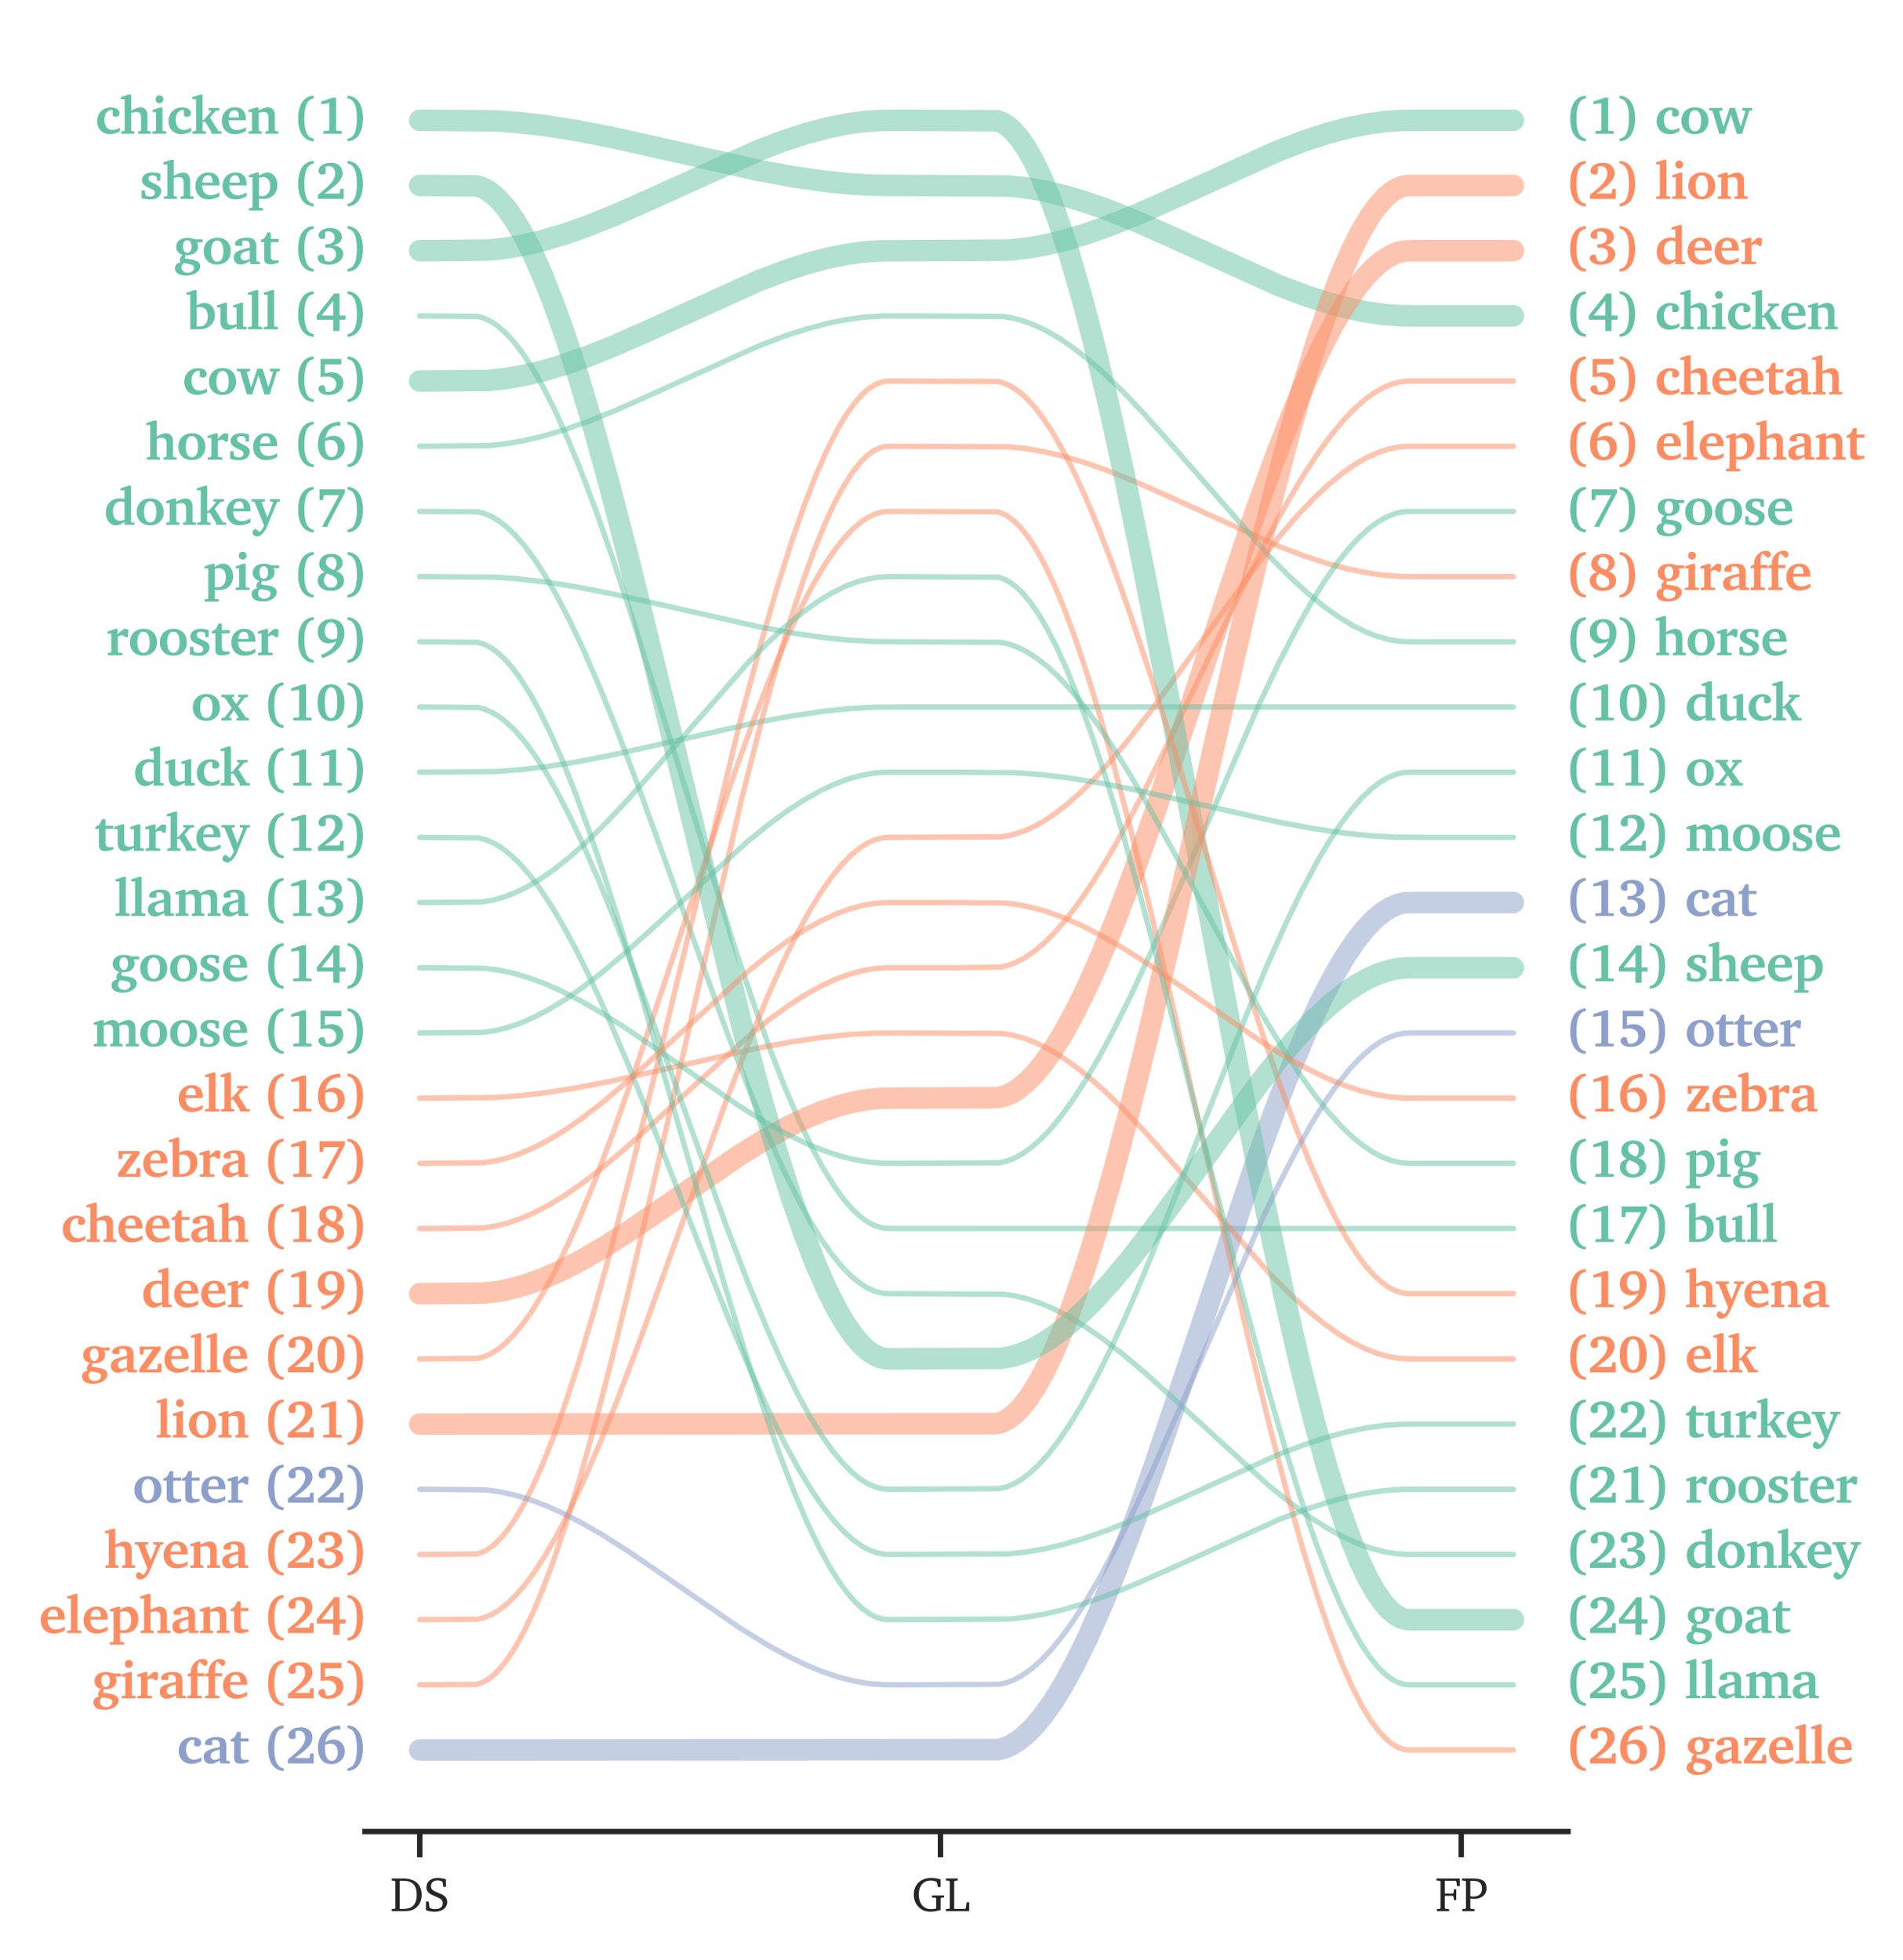 <?xml version="1.0" encoding="utf-8" standalone="no"?>
<!DOCTYPE svg PUBLIC "-//W3C//DTD SVG 1.1//EN"
  "http://www.w3.org/Graphics/SVG/1.1/DTD/svg11.dtd">
<svg xmlns:xlink="http://www.w3.org/1999/xlink" width="353.091pt" height="363.734pt" viewBox="0 0 353.091 363.734" xmlns="http://www.w3.org/2000/svg" version="1.1">
 <defs>
  <style type="text/css">*{stroke-linejoin: round; stroke-linecap: butt}</style>
 </defs>
 <g id="figure_1">
  <g id="patch_1">
   <path d="M 0 363.734 
L 353.091 363.734 
L 353.091 0 
L 0 0 
z
" style="fill: #ffffff"/>
  </g>
  <g id="axes_1">
   <g id="patch_2">
    <path d="M 67.734 339.84 
L 290.934 339.84 
L 290.934 7.2 
L 67.734 7.2 
z
" style="fill: #ffffff"/>
   </g>
   <g id="matplotlib.axis_1">
    <g id="xtick_1">
     <g id="line2d_1">
      <defs>
       <path id="m6240f1debb" d="M 0 0 
L 0 4.8 
" style="stroke: #262626"/>
      </defs>
      <g>
       <use xlink:href="#m6240f1debb" x="77.879" y="339.84" style="fill: #262626; stroke: #262626"/>
      </g>
     </g>
     <g id="text_1">
      <!-- DS -->
      <g style="fill: #262626" transform="translate(72.384 354.616) scale(0.088 -0.088)">
       <defs>
        <path id="CharterBT-Roman-44" d="M 1792 4294 
L 211 4294 
L 211 4038 
L 576 4000 
L 685 3910 
L 685 384 
L 576 294 
L 211 262 
L 211 0 
L 1792 0 
C 2432 0 2918 70 3354 397 
C 3878 794 4154 1389 4154 2150 
C 4154 3494 3309 4294 1792 4294 
z
M 1261 4000 
L 1766 4000 
C 2938 4000 3507 3398 3507 2150 
C 3507 909 2938 294 1766 294 
L 1261 294 
L 1261 4000 
z
" transform="scale(0.016)"/>
        <path id="CharterBT-Roman-53" d="M 384 128 
C 678 0 1075 -77 1536 -77 
C 2560 -77 3194 454 3194 1210 
C 3194 1491 3098 1728 2912 1914 
C 2618 2202 2272 2304 1946 2438 
C 1357 2688 1050 2848 1050 3277 
C 1050 3744 1376 4051 1920 4051 
C 2144 4051 2336 4006 2496 3917 
L 2592 3808 
L 2688 3200 
L 3021 3200 
L 3021 4192 
C 2643 4314 2285 4371 1933 4371 
C 1024 4371 454 3866 454 3142 
C 454 2522 826 2285 1536 1978 
C 2234 1677 2605 1562 2605 1030 
C 2605 582 2259 262 1638 262 
C 1350 262 1107 314 922 410 
L 838 518 
L 762 1254 
L 384 1254 
L 384 128 
z
" transform="scale(0.016)"/>
       </defs>
       <use xlink:href="#CharterBT-Roman-44"/>
       <use xlink:href="#CharterBT-Roman-53" transform="translate(69.3 0)"/>
      </g>
     </g>
    </g>
    <g id="xtick_2">
     <g id="line2d_2">
      <g>
       <use xlink:href="#m6240f1debb" x="174.503" y="339.84" style="fill: #262626; stroke: #262626"/>
      </g>
     </g>
     <g id="text_2">
      <!-- GL -->
      <g style="fill: #262626" transform="translate(169.161 354.616) scale(0.088 -0.088)">
       <defs>
        <path id="CharterBT-Roman-47" d="M 2669 2061 
L 2669 1798 
L 3123 1766 
L 3232 1677 
L 3232 346 
C 2982 288 2765 262 2579 262 
C 1574 262 934 986 934 2195 
C 934 3347 1549 4032 2528 4032 
C 2784 4032 3021 3974 3258 3866 
L 3347 3750 
L 3443 3168 
L 3802 3168 
L 3802 4186 
C 3379 4307 2963 4371 2573 4371 
C 1158 4371 275 3501 275 2150 
C 275 1312 691 570 1382 179 
C 1677 13 2054 -77 2483 -77 
C 2861 -77 3302 0 3808 147 
L 3808 1677 
L 3917 1766 
L 4269 1798 
L 4269 2061 
L 2669 2061 
z
" transform="scale(0.016)"/>
        <path id="CharterBT-Roman-4c" d="M 173 0 
L 3238 0 
L 3238 1165 
L 2906 1165 
L 2797 397 
L 2707 294 
L 1261 294 
L 1261 3910 
L 1370 4000 
L 1734 4038 
L 1734 4294 
L 173 4294 
L 173 4038 
L 576 4000 
L 685 3910 
L 685 384 
L 576 294 
L 173 262 
L 173 0 
z
" transform="scale(0.016)"/>
       </defs>
       <use xlink:href="#CharterBT-Roman-47"/>
       <use xlink:href="#CharterBT-Roman-4c" transform="translate(69.4 0)"/>
      </g>
     </g>
    </g>
    <g id="xtick_3">
     <g id="line2d_3">
      <g>
       <use xlink:href="#m6240f1debb" x="271.126" y="339.84" style="fill: #262626; stroke: #262626"/>
      </g>
     </g>
     <g id="text_3">
      <!-- FP -->
      <g style="fill: #262626" transform="translate(266.308 354.616) scale(0.088 -0.088)">
       <defs>
        <path id="CharterBT-Roman-46" d="M 211 0 
L 1824 0 
L 1824 262 
L 1370 294 
L 1261 384 
L 1261 2022 
L 2310 2022 
L 2400 1926 
L 2464 1459 
L 2765 1459 
L 2765 2874 
L 2464 2874 
L 2400 2406 
L 2310 2317 
L 1261 2317 
L 1261 4000 
L 2701 4000 
L 2784 3904 
L 2880 3296 
L 3232 3296 
L 3232 4294 
L 160 4294 
L 160 4038 
L 576 4000 
L 685 3910 
L 685 384 
L 576 294 
L 211 262 
L 211 0 
z
" transform="scale(0.016)"/>
        <path id="CharterBT-Roman-50" d="M 211 0 
L 1824 0 
L 1824 262 
L 1370 294 
L 1261 384 
L 1261 1645 
C 1459 1626 1619 1613 1741 1613 
C 2771 1613 3398 2170 3398 2989 
C 3398 3962 2848 4294 1619 4294 
L 160 4294 
L 160 4038 
L 576 4000 
L 685 3910 
L 685 384 
L 576 294 
L 211 262 
L 211 0 
z
M 1261 1952 
L 1261 3987 
C 1376 4000 1491 4000 1594 4000 
C 2413 4000 2803 3686 2803 3002 
C 2803 2298 2413 1920 1683 1920 
C 1587 1920 1446 1933 1261 1952 
z
" transform="scale(0.016)"/>
       </defs>
       <use xlink:href="#CharterBT-Roman-46"/>
       <use xlink:href="#CharterBT-Roman-50" transform="translate(53.7 0)"/>
      </g>
     </g>
    </g>
   </g>
   <g id="line2d_4">
    <path d="M 77.879 58.608 
L 88.59 58.701 
L 89.78 59.026 
L 90.97 59.578 
L 92.359 60.499 
L 93.747 61.707 
L 95.334 63.424 
L 96.921 65.482 
L 98.706 68.185 
L 100.689 71.639 
L 102.871 75.947 
L 105.251 81.201 
L 107.83 87.481 
L 110.607 94.843 
L 113.78 103.898 
L 117.549 115.353 
L 122.507 131.212 
L 135.995 174.807 
L 139.764 186.048 
L 142.937 194.867 
L 145.714 201.979 
L 148.293 207.992 
L 150.673 212.971 
L 152.855 217 
L 154.838 220.179 
L 156.623 222.618 
L 158.21 224.428 
L 159.797 225.883 
L 161.185 226.852 
L 162.375 227.446 
L 163.565 227.815 
L 164.755 227.951 
L 200.656 227.952 
L 280.788 227.952 
L 280.788 227.952 
" clip-path="url(#pb1299a0f59)" style="fill: none; stroke: #66c2a5; stroke-opacity: 0.5; stroke-linecap: round"/>
   </g>
   <g id="line2d_5">
    <path d="M 77.879 324.72 
L 185.185 324.639 
L 186.375 324.342 
L 187.565 323.834 
L 188.954 322.984 
L 190.342 321.868 
L 191.929 320.28 
L 193.516 318.374 
L 195.301 315.87 
L 197.284 312.669 
L 199.466 308.675 
L 201.846 303.802 
L 204.425 297.976 
L 207.202 291.146 
L 210.375 282.743 
L 214.144 272.11 
L 219.102 257.388 
L 232.788 216.337 
L 236.557 205.929 
L 239.731 197.774 
L 242.507 191.204 
L 245.086 185.658 
L 247.466 181.074 
L 249.648 177.371 
L 251.631 174.457 
L 253.417 172.23 
L 255.003 170.584 
L 256.59 169.268 
L 257.979 168.402 
L 259.367 167.813 
L 260.557 167.536 
L 261.945 167.472 
L 280.788 167.472 
L 280.788 167.472 
" clip-path="url(#pb1299a0f59)" style="fill: none; stroke: #8da0cb; stroke-opacity: 0.5; stroke-width: 4; stroke-linecap: round"/>
   </g>
   <g id="line2d_6">
    <path d="M 77.879 227.952 
L 89.582 227.853 
L 91.764 227.535 
L 94.144 226.953 
L 96.524 226.144 
L 99.102 225.029 
L 101.879 223.576 
L 104.855 221.758 
L 108.028 219.558 
L 111.598 216.81 
L 115.764 213.313 
L 120.921 208.678 
L 138.772 192.365 
L 142.739 189.173 
L 146.309 186.577 
L 149.483 184.539 
L 152.458 182.895 
L 155.235 181.624 
L 157.813 180.695 
L 160.193 180.072 
L 162.375 179.712 
L 164.557 179.57 
L 177.053 179.568 
L 185.582 179.46 
L 186.97 179.148 
L 188.557 178.554 
L 190.144 177.715 
L 191.929 176.494 
L 193.714 174.994 
L 195.698 173.022 
L 197.879 170.504 
L 200.26 167.375 
L 202.838 163.579 
L 205.615 159.072 
L 208.788 153.466 
L 212.359 146.685 
L 216.722 137.899 
L 223.664 123.341 
L 231.003 108.096 
L 235.367 99.551 
L 238.937 93.052 
L 241.912 88.075 
L 244.689 83.859 
L 247.069 80.623 
L 249.251 77.997 
L 251.235 75.919 
L 253.218 74.156 
L 255.003 72.858 
L 256.788 71.851 
L 258.375 71.212 
L 259.962 70.826 
L 261.35 70.705 
L 280.788 70.704 
L 280.788 70.704 
" clip-path="url(#pb1299a0f59)" style="fill: none; stroke: #fc8d62; stroke-opacity: 0.5; stroke-linecap: round"/>
   </g>
   <g id="line2d_7">
    <path d="M 77.879 22.32 
L 91.764 22.424 
L 96.326 22.753 
L 101.284 23.331 
L 106.838 24.205 
L 113.383 25.472 
L 121.912 27.368 
L 140.557 31.585 
L 147.102 32.797 
L 152.656 33.609 
L 157.615 34.119 
L 162.177 34.374 
L 167.136 34.416 
L 187.169 34.523 
L 190.342 34.855 
L 193.714 35.432 
L 197.284 36.27 
L 201.251 37.439 
L 205.615 38.971 
L 210.574 40.958 
L 216.722 43.676 
L 237.35 53.014 
L 242.111 54.818 
L 246.276 56.173 
L 250.045 57.18 
L 253.615 57.91 
L 256.987 58.374 
L 260.16 58.588 
L 264.722 58.608 
L 280.788 58.608 
L 280.788 58.608 
" clip-path="url(#pb1299a0f59)" style="fill: none; stroke: #66c2a5; stroke-opacity: 0.5; stroke-width: 4; stroke-linecap: round"/>
   </g>
   <g id="line2d_8">
    <path d="M 77.879 70.704 
L 90.574 70.595 
L 93.747 70.261 
L 97.119 69.682 
L 100.689 68.842 
L 104.656 67.671 
L 109.02 66.139 
L 113.979 64.15 
L 120.127 61.431 
L 140.755 52.094 
L 145.516 50.292 
L 149.681 48.938 
L 153.45 47.933 
L 157.02 47.205 
L 160.392 46.743 
L 163.565 46.532 
L 168.127 46.512 
L 187.169 46.405 
L 190.342 46.073 
L 193.714 45.496 
L 197.284 44.658 
L 201.251 43.489 
L 205.615 41.957 
L 210.574 39.97 
L 216.722 37.252 
L 237.35 27.914 
L 242.111 26.11 
L 246.276 24.755 
L 250.045 23.748 
L 253.615 23.018 
L 256.987 22.554 
L 260.16 22.34 
L 264.722 22.32 
L 280.788 22.32 
L 280.788 22.32 
" clip-path="url(#pb1299a0f59)" style="fill: none; stroke: #66c2a5; stroke-opacity: 0.5; stroke-width: 4; stroke-linecap: round"/>
   </g>
   <g id="line2d_9">
    <path d="M 77.879 240.048 
L 89.979 239.942 
L 92.557 239.61 
L 95.334 239.016 
L 98.111 238.198 
L 101.086 237.096 
L 104.26 235.69 
L 107.83 233.861 
L 111.797 231.572 
L 116.359 228.678 
L 122.507 224.49 
L 137.185 214.371 
L 141.945 211.425 
L 145.912 209.222 
L 149.483 207.488 
L 152.656 206.181 
L 155.631 205.182 
L 158.408 204.472 
L 161.185 203.996 
L 163.764 203.781 
L 167.334 203.76 
L 185.185 203.679 
L 186.375 203.382 
L 187.565 202.874 
L 188.954 202.024 
L 190.342 200.908 
L 191.929 199.32 
L 193.516 197.414 
L 195.301 194.91 
L 197.284 191.709 
L 199.466 187.715 
L 201.846 182.842 
L 204.425 177.016 
L 207.202 170.186 
L 210.375 161.783 
L 214.144 151.15 
L 219.102 136.428 
L 232.788 95.377 
L 236.557 84.969 
L 239.731 76.814 
L 242.507 70.244 
L 245.086 64.698 
L 247.466 60.114 
L 249.648 56.411 
L 251.631 53.497 
L 253.417 51.27 
L 255.003 49.624 
L 256.59 48.308 
L 257.979 47.442 
L 259.367 46.853 
L 260.557 46.576 
L 261.945 46.512 
L 280.788 46.512 
L 280.788 46.512 
" clip-path="url(#pb1299a0f59)" style="fill: none; stroke: #fc8d62; stroke-opacity: 0.5; stroke-width: 4; stroke-linecap: round"/>
   </g>
   <g id="line2d_10">
    <path d="M 77.879 94.896 
L 88.59 94.975 
L 89.78 95.254 
L 91.169 95.825 
L 92.557 96.65 
L 93.945 97.72 
L 95.532 99.229 
L 97.317 101.273 
L 99.102 103.665 
L 101.086 106.704 
L 103.268 110.475 
L 105.648 115.057 
L 108.226 120.515 
L 111.202 127.368 
L 114.574 135.734 
L 118.54 146.204 
L 123.896 161.015 
L 134.805 191.333 
L 138.97 202.156 
L 142.342 210.317 
L 145.317 216.948 
L 147.896 222.181 
L 150.276 226.531 
L 152.458 230.067 
L 154.441 232.874 
L 156.226 235.042 
L 158.012 236.85 
L 159.598 238.136 
L 160.987 239.002 
L 162.375 239.615 
L 163.764 239.964 
L 165.152 240.048 
L 186.177 240.145 
L 188.359 240.46 
L 190.739 241.038 
L 193.119 241.845 
L 195.698 242.958 
L 198.474 244.408 
L 201.45 246.224 
L 204.623 248.421 
L 208.193 251.167 
L 212.359 254.663 
L 217.516 259.296 
L 235.367 275.611 
L 239.334 278.806 
L 242.904 281.404 
L 246.078 283.444 
L 249.053 285.091 
L 251.83 286.365 
L 254.408 287.296 
L 256.788 287.922 
L 258.97 288.284 
L 261.152 288.43 
L 272.061 288.432 
L 280.788 288.432 
L 280.788 288.432 
" clip-path="url(#pb1299a0f59)" style="fill: none; stroke: #66c2a5; stroke-opacity: 0.5; stroke-linecap: round"/>
   </g>
   <g id="line2d_11">
    <path d="M 77.879 143.28 
L 91.764 143.176 
L 96.326 142.847 
L 101.284 142.269 
L 106.838 141.395 
L 113.383 140.128 
L 121.912 138.232 
L 140.557 134.015 
L 147.102 132.803 
L 152.656 131.991 
L 157.615 131.481 
L 162.177 131.226 
L 167.136 131.184 
L 280.788 131.184 
L 280.788 131.184 
" clip-path="url(#pb1299a0f59)" style="fill: none; stroke: #66c2a5; stroke-opacity: 0.5; stroke-linecap: round"/>
   </g>
   <g id="line2d_12">
    <path d="M 77.879 300.528 
L 88.59 300.449 
L 89.78 300.17 
L 91.169 299.599 
L 92.557 298.774 
L 93.945 297.704 
L 95.532 296.195 
L 97.317 294.151 
L 99.102 291.759 
L 101.086 288.72 
L 103.268 284.949 
L 105.648 280.367 
L 108.226 274.909 
L 111.202 268.056 
L 114.574 259.69 
L 118.54 249.22 
L 123.896 234.409 
L 134.805 204.091 
L 138.97 193.268 
L 142.342 185.107 
L 145.317 178.476 
L 147.896 173.243 
L 150.276 168.893 
L 152.458 165.357 
L 154.441 162.55 
L 156.226 160.382 
L 158.012 158.574 
L 159.598 157.288 
L 160.987 156.422 
L 162.375 155.809 
L 163.764 155.46 
L 165.152 155.376 
L 185.78 155.282 
L 187.565 154.967 
L 189.35 154.44 
L 191.334 153.619 
L 193.317 152.565 
L 195.499 151.153 
L 197.879 149.333 
L 200.458 147.062 
L 203.235 144.304 
L 206.21 141.034 
L 209.582 136.996 
L 213.549 131.887 
L 218.706 124.853 
L 233.582 104.316 
L 237.549 99.342 
L 240.921 95.453 
L 243.896 92.342 
L 246.673 89.755 
L 249.251 87.662 
L 251.631 86.024 
L 253.813 84.792 
L 255.797 83.913 
L 257.78 83.279 
L 259.565 82.929 
L 261.35 82.8 
L 280.788 82.8 
L 280.788 82.8 
" clip-path="url(#pb1299a0f59)" style="fill: none; stroke: #fc8d62; stroke-opacity: 0.5; stroke-linecap: round"/>
   </g>
   <g id="line2d_13">
    <path d="M 77.879 203.76 
L 91.764 203.656 
L 96.326 203.327 
L 101.284 202.749 
L 106.838 201.875 
L 113.383 200.608 
L 121.912 198.712 
L 140.557 194.495 
L 147.102 193.283 
L 152.656 192.471 
L 157.615 191.961 
L 162.177 191.706 
L 167.136 191.664 
L 185.979 191.762 
L 187.962 192.087 
L 189.945 192.628 
L 192.127 193.457 
L 194.309 194.515 
L 196.689 195.913 
L 199.268 197.688 
L 202.045 199.874 
L 205.02 202.495 
L 208.392 205.763 
L 212.359 209.932 
L 217.317 215.496 
L 235.565 236.326 
L 239.334 240.111 
L 242.706 243.188 
L 245.681 245.61 
L 248.458 247.584 
L 251.036 249.139 
L 253.417 250.314 
L 255.598 251.152 
L 257.78 251.745 
L 259.764 252.058 
L 261.747 252.144 
L 280.788 252.144 
L 280.788 252.144 
" clip-path="url(#pb1299a0f59)" style="fill: none; stroke: #fc8d62; stroke-opacity: 0.5; stroke-linecap: round"/>
   </g>
   <g id="line2d_14">
    <path d="M 77.879 252.144 
L 88.59 252.058 
L 89.78 251.756 
L 90.97 251.243 
L 92.359 250.388 
L 93.747 249.266 
L 95.334 247.672 
L 96.921 245.761 
L 98.706 243.251 
L 100.689 240.044 
L 102.871 236.044 
L 105.251 231.164 
L 107.83 225.333 
L 110.607 218.498 
L 113.78 210.089 
L 117.549 199.452 
L 122.507 184.726 
L 135.995 144.245 
L 139.764 133.807 
L 142.937 125.618 
L 145.714 119.014 
L 148.293 113.43 
L 150.673 108.807 
L 152.855 105.066 
L 154.838 102.114 
L 156.623 99.849 
L 158.21 98.168 
L 159.797 96.817 
L 161.185 95.918 
L 162.574 95.294 
L 163.764 94.987 
L 164.954 94.896 
L 184.987 94.973 
L 185.979 95.27 
L 186.97 95.782 
L 188.16 96.674 
L 189.35 97.86 
L 190.739 99.6 
L 192.127 101.709 
L 193.714 104.551 
L 195.499 108.27 
L 197.284 112.509 
L 199.268 117.788 
L 201.45 124.231 
L 203.83 131.95 
L 206.607 141.762 
L 209.582 153.099 
L 213.152 167.614 
L 217.516 186.325 
L 225.846 223.302 
L 231.598 248.308 
L 235.565 264.611 
L 238.937 277.541 
L 241.714 287.378 
L 244.293 295.736 
L 246.673 302.696 
L 248.855 308.369 
L 250.838 312.886 
L 252.623 316.389 
L 254.21 319.028 
L 255.598 320.951 
L 256.987 322.496 
L 258.177 323.509 
L 259.367 324.222 
L 260.359 324.58 
L 261.35 324.719 
L 276.425 324.72 
L 280.788 324.72 
L 280.788 324.72 
" clip-path="url(#pb1299a0f59)" style="fill: none; stroke: #fc8d62; stroke-opacity: 0.5; stroke-linecap: round"/>
   </g>
   <g id="line2d_15">
    <path d="M 77.879 312.624 
L 88.392 312.541 
L 89.383 312.239 
L 90.375 311.72 
L 91.565 310.821 
L 92.755 309.628 
L 94.144 307.881 
L 95.532 305.764 
L 97.119 302.914 
L 98.904 299.186 
L 100.689 294.939 
L 102.673 289.653 
L 104.855 283.202 
L 107.235 275.474 
L 110.012 265.654 
L 113.185 253.526 
L 116.755 238.957 
L 121.317 219.332 
L 137.582 148.382 
L 141.152 134.322 
L 144.127 123.463 
L 146.706 114.813 
L 149.086 107.549 
L 151.268 101.569 
L 153.251 96.749 
L 155.036 92.953 
L 156.623 90.039 
L 158.21 87.583 
L 159.598 85.827 
L 160.788 84.628 
L 161.979 83.722 
L 163.169 83.118 
L 164.16 82.853 
L 165.35 82.8 
L 187.169 82.907 
L 190.342 83.239 
L 193.714 83.816 
L 197.284 84.654 
L 201.251 85.823 
L 205.615 87.355 
L 210.574 89.342 
L 216.722 92.06 
L 237.35 101.398 
L 242.111 103.202 
L 246.276 104.557 
L 250.045 105.564 
L 253.615 106.294 
L 256.987 106.758 
L 260.16 106.972 
L 264.722 106.992 
L 280.788 106.992 
L 280.788 106.992 
" clip-path="url(#pb1299a0f59)" style="fill: none; stroke: #fc8d62; stroke-opacity: 0.5; stroke-linecap: round"/>
   </g>
   <g id="line2d_16">
    <path d="M 77.879 46.512 
L 90.574 46.403 
L 93.747 46.069 
L 97.119 45.49 
L 100.689 44.65 
L 104.656 43.479 
L 109.02 41.947 
L 113.979 39.958 
L 120.127 37.239 
L 140.755 27.902 
L 145.516 26.1 
L 149.681 24.746 
L 153.45 23.741 
L 157.02 23.013 
L 160.392 22.551 
L 163.565 22.34 
L 168.127 22.32 
L 184.987 22.414 
L 185.979 22.772 
L 186.97 23.393 
L 187.962 24.268 
L 189.152 25.645 
L 190.342 27.366 
L 191.731 29.793 
L 193.119 32.654 
L 194.706 36.429 
L 196.491 41.286 
L 198.474 47.392 
L 200.656 54.905 
L 203.036 63.969 
L 205.615 74.699 
L 208.59 88.098 
L 211.962 104.375 
L 216.127 125.682 
L 222.078 157.447 
L 230.805 203.948 
L 234.97 224.886 
L 238.342 240.743 
L 241.317 253.684 
L 243.896 263.949 
L 246.276 272.528 
L 248.458 279.55 
L 250.441 285.171 
L 252.226 289.559 
L 253.813 292.892 
L 255.202 295.346 
L 256.59 297.35 
L 257.78 298.693 
L 258.97 299.678 
L 259.962 300.217 
L 260.954 300.492 
L 262.144 300.528 
L 280.788 300.528 
L 280.788 300.528 
" clip-path="url(#pb1299a0f59)" style="fill: none; stroke: #66c2a5; stroke-opacity: 0.5; stroke-width: 4; stroke-linecap: round"/>
   </g>
   <g id="line2d_17">
    <path d="M 77.879 179.568 
L 89.979 179.674 
L 92.557 180.006 
L 95.334 180.6 
L 98.111 181.418 
L 101.086 182.52 
L 104.26 183.926 
L 107.83 185.755 
L 111.797 188.044 
L 116.359 190.938 
L 122.507 195.126 
L 137.185 205.245 
L 141.945 208.191 
L 145.912 210.394 
L 149.483 212.128 
L 152.656 213.435 
L 155.631 214.434 
L 158.408 215.144 
L 161.185 215.62 
L 163.764 215.835 
L 167.334 215.856 
L 185.383 215.767 
L 186.772 215.453 
L 188.16 214.92 
L 189.747 214.055 
L 191.334 212.928 
L 193.119 211.363 
L 194.904 209.501 
L 196.888 207.104 
L 199.069 204.099 
L 201.45 200.417 
L 204.028 196 
L 206.805 190.805 
L 209.979 184.397 
L 213.747 176.269 
L 218.507 165.444 
L 233.582 130.756 
L 237.35 122.865 
L 240.524 116.716 
L 243.301 111.793 
L 245.879 107.664 
L 248.26 104.279 
L 250.441 101.573 
L 252.425 99.471 
L 254.21 97.892 
L 255.797 96.751 
L 257.383 95.872 
L 258.97 95.265 
L 260.359 94.969 
L 261.747 94.896 
L 280.788 94.896 
L 280.788 94.896 
" clip-path="url(#pb1299a0f59)" style="fill: none; stroke: #66c2a5; stroke-opacity: 0.5; stroke-linecap: round"/>
   </g>
   <g id="line2d_18">
    <path d="M 77.879 82.8 
L 90.574 82.691 
L 93.747 82.357 
L 97.119 81.778 
L 100.689 80.938 
L 104.656 79.767 
L 109.02 78.235 
L 113.979 76.246 
L 120.127 73.527 
L 140.755 64.19 
L 145.516 62.388 
L 149.681 61.034 
L 153.45 60.029 
L 157.02 59.301 
L 160.392 58.839 
L 163.565 58.628 
L 168.127 58.608 
L 185.979 58.706 
L 187.962 59.031 
L 189.945 59.572 
L 192.127 60.401 
L 194.309 61.459 
L 196.689 62.857 
L 199.268 64.632 
L 202.045 66.818 
L 205.02 69.439 
L 208.392 72.707 
L 212.359 76.876 
L 217.317 82.44 
L 235.565 103.27 
L 239.334 107.055 
L 242.706 110.132 
L 245.681 112.554 
L 248.458 114.528 
L 251.036 116.083 
L 253.417 117.258 
L 255.598 118.096 
L 257.78 118.689 
L 259.764 119.002 
L 261.747 119.088 
L 280.788 119.088 
L 280.788 119.088 
" clip-path="url(#pb1299a0f59)" style="fill: none; stroke: #66c2a5; stroke-opacity: 0.5; stroke-linecap: round"/>
   </g>
   <g id="line2d_19">
    <path d="M 77.879 288.432 
L 88.392 288.354 
L 89.383 288.067 
L 90.375 287.576 
L 91.565 286.724 
L 92.755 285.594 
L 94.144 283.938 
L 95.532 281.933 
L 97.119 279.233 
L 98.904 275.702 
L 100.689 271.678 
L 102.673 266.67 
L 104.855 260.558 
L 107.235 253.237 
L 110.012 243.934 
L 113.185 232.445 
L 116.755 218.642 
L 121.317 200.05 
L 137.582 132.835 
L 141.152 119.514 
L 144.127 109.226 
L 146.904 100.432 
L 149.284 93.609 
L 151.466 88.002 
L 153.45 83.495 
L 155.235 79.955 
L 156.821 77.247 
L 158.408 74.976 
L 159.797 73.364 
L 160.987 72.273 
L 162.177 71.462 
L 163.367 70.938 
L 164.359 70.729 
L 165.945 70.704 
L 185.185 70.792 
L 186.375 71.111 
L 187.565 71.658 
L 188.954 72.573 
L 190.342 73.775 
L 191.929 75.486 
L 193.516 77.539 
L 195.301 80.235 
L 197.284 83.682 
L 199.268 87.571 
L 201.45 92.319 
L 204.028 98.503 
L 206.805 105.775 
L 209.979 114.746 
L 213.747 126.126 
L 218.507 141.281 
L 233.383 189.242 
L 237.152 200.331 
L 240.326 208.983 
L 243.102 215.922 
L 245.483 221.326 
L 247.664 225.784 
L 249.648 229.387 
L 251.631 232.525 
L 253.417 234.924 
L 255.003 236.697 
L 256.392 237.956 
L 257.78 238.931 
L 258.97 239.531 
L 260.16 239.905 
L 261.35 240.047 
L 280.788 240.048 
L 280.788 240.048 
" clip-path="url(#pb1299a0f59)" style="fill: none; stroke: #fc8d62; stroke-opacity: 0.5; stroke-linecap: round"/>
   </g>
   <g id="line2d_20">
    <path d="M 77.879 264.24 
L 184.987 264.163 
L 185.979 263.866 
L 186.97 263.354 
L 188.16 262.462 
L 189.35 261.276 
L 190.739 259.536 
L 192.127 257.427 
L 193.714 254.585 
L 195.499 250.866 
L 197.284 246.627 
L 199.268 241.348 
L 201.45 234.905 
L 203.83 227.186 
L 206.607 217.374 
L 209.582 206.037 
L 213.152 191.522 
L 217.516 172.811 
L 225.846 135.834 
L 231.598 110.828 
L 235.565 94.525 
L 238.937 81.595 
L 241.714 71.758 
L 244.293 63.4 
L 246.673 56.44 
L 248.855 50.767 
L 250.838 46.25 
L 252.623 42.747 
L 254.21 40.108 
L 255.598 38.185 
L 256.987 36.64 
L 258.177 35.627 
L 259.367 34.914 
L 260.359 34.556 
L 261.35 34.417 
L 276.425 34.416 
L 280.788 34.416 
L 280.788 34.416 
" clip-path="url(#pb1299a0f59)" style="fill: none; stroke: #fc8d62; stroke-opacity: 0.5; stroke-width: 4; stroke-linecap: round"/>
   </g>
   <g id="line2d_21">
    <path d="M 77.879 167.472 
L 89.383 167.371 
L 91.367 167.042 
L 93.35 166.499 
L 95.532 165.667 
L 97.714 164.605 
L 100.094 163.205 
L 102.673 161.427 
L 105.45 159.238 
L 108.425 156.614 
L 111.797 153.345 
L 115.764 149.173 
L 120.722 143.607 
L 138.772 122.988 
L 142.54 119.188 
L 145.912 116.095 
L 148.888 113.657 
L 151.664 111.665 
L 154.243 110.091 
L 156.623 108.897 
L 158.805 108.041 
L 160.987 107.428 
L 162.97 107.096 
L 164.954 106.992 
L 185.185 107.098 
L 186.177 107.403 
L 187.367 108.021 
L 188.557 108.908 
L 189.747 110.054 
L 191.136 111.707 
L 192.722 113.994 
L 194.309 116.687 
L 196.094 120.173 
L 198.078 124.578 
L 200.26 130.023 
L 202.64 136.616 
L 205.218 144.444 
L 208.193 154.248 
L 211.565 166.188 
L 215.532 181.094 
L 221.086 202.915 
L 231.003 241.996 
L 235.169 257.426 
L 238.54 269.097 
L 241.516 278.609 
L 244.094 286.141 
L 246.474 292.426 
L 248.656 297.559 
L 250.64 301.657 
L 252.425 304.846 
L 254.012 307.259 
L 255.598 309.252 
L 256.987 310.635 
L 258.177 311.54 
L 259.367 312.178 
L 260.557 312.54 
L 261.747 312.624 
L 280.788 312.624 
L 280.788 312.624 
" clip-path="url(#pb1299a0f59)" style="fill: none; stroke: #66c2a5; stroke-opacity: 0.5; stroke-linecap: round"/>
   </g>
   <g id="line2d_22">
    <path d="M 77.879 191.664 
L 89.582 191.565 
L 91.764 191.247 
L 94.144 190.665 
L 96.524 189.856 
L 99.102 188.741 
L 101.879 187.288 
L 104.855 185.47 
L 108.028 183.27 
L 111.598 180.522 
L 115.764 177.025 
L 120.921 172.39 
L 138.772 156.077 
L 142.739 152.885 
L 146.309 150.289 
L 149.483 148.251 
L 152.458 146.607 
L 155.235 145.336 
L 157.813 144.407 
L 160.193 143.784 
L 162.375 143.424 
L 164.557 143.282 
L 177.053 143.28 
L 188.359 143.383 
L 192.921 143.71 
L 197.879 144.287 
L 203.433 145.16 
L 209.979 146.426 
L 218.507 148.321 
L 237.35 152.579 
L 243.896 153.786 
L 249.45 154.59 
L 254.408 155.092 
L 258.97 155.339 
L 264.127 155.376 
L 280.788 155.376 
L 280.788 155.376 
" clip-path="url(#pb1299a0f59)" style="fill: none; stroke: #66c2a5; stroke-opacity: 0.5; stroke-linecap: round"/>
   </g>
   <g id="line2d_23">
    <path d="M 77.879 276.336 
L 89.979 276.442 
L 92.557 276.774 
L 95.334 277.368 
L 98.111 278.186 
L 101.086 279.288 
L 104.26 280.694 
L 107.83 282.523 
L 111.797 284.812 
L 116.359 287.706 
L 122.507 291.894 
L 137.185 302.013 
L 141.945 304.959 
L 145.912 307.162 
L 149.483 308.896 
L 152.656 310.203 
L 155.631 311.202 
L 158.408 311.912 
L 161.185 312.388 
L 163.764 312.603 
L 167.334 312.624 
L 185.383 312.535 
L 186.772 312.221 
L 188.16 311.688 
L 189.747 310.823 
L 191.334 309.696 
L 193.119 308.131 
L 194.904 306.269 
L 196.888 303.872 
L 199.069 300.867 
L 201.45 297.185 
L 204.028 292.768 
L 206.805 287.573 
L 209.979 281.165 
L 213.747 273.037 
L 218.507 262.212 
L 233.582 227.524 
L 237.35 219.633 
L 240.524 213.484 
L 243.301 208.561 
L 245.879 204.432 
L 248.26 201.047 
L 250.441 198.341 
L 252.425 196.239 
L 254.21 194.66 
L 255.797 193.519 
L 257.383 192.64 
L 258.97 192.033 
L 260.359 191.737 
L 261.747 191.664 
L 280.788 191.664 
L 280.788 191.664 
" clip-path="url(#pb1299a0f59)" style="fill: none; stroke: #8da0cb; stroke-opacity: 0.5; stroke-linecap: round"/>
   </g>
   <g id="line2d_24">
    <path d="M 77.879 131.184 
L 88.59 131.263 
L 89.78 131.542 
L 91.169 132.113 
L 92.557 132.938 
L 93.945 134.008 
L 95.532 135.517 
L 97.317 137.561 
L 99.102 139.953 
L 101.086 142.992 
L 103.268 146.763 
L 105.648 151.345 
L 108.226 156.803 
L 111.202 163.656 
L 114.574 172.022 
L 118.54 182.492 
L 123.896 197.303 
L 134.805 227.621 
L 138.97 238.444 
L 142.342 246.605 
L 145.317 253.236 
L 147.896 258.469 
L 150.276 262.819 
L 152.458 266.355 
L 154.441 269.162 
L 156.226 271.33 
L 158.012 273.138 
L 159.598 274.424 
L 160.987 275.29 
L 162.375 275.903 
L 163.764 276.252 
L 165.152 276.336 
L 185.383 276.238 
L 186.772 275.892 
L 188.16 275.306 
L 189.549 274.49 
L 191.136 273.285 
L 192.722 271.805 
L 194.507 269.828 
L 196.491 267.265 
L 198.474 264.345 
L 200.656 260.752 
L 203.036 256.417 
L 205.813 250.873 
L 208.788 244.433 
L 212.359 236.146 
L 216.722 225.407 
L 223.664 207.614 
L 231.003 188.981 
L 235.169 178.996 
L 238.54 171.444 
L 241.516 165.29 
L 244.293 160.06 
L 246.673 156.031 
L 248.855 152.746 
L 250.838 150.132 
L 252.623 148.103 
L 254.408 146.403 
L 255.995 145.184 
L 257.582 144.253 
L 258.97 143.686 
L 260.359 143.361 
L 261.747 143.28 
L 280.788 143.28 
L 280.788 143.28 
" clip-path="url(#pb1299a0f59)" style="fill: none; stroke: #66c2a5; stroke-opacity: 0.5; stroke-linecap: round"/>
   </g>
   <g id="line2d_25">
    <path d="M 77.879 106.992 
L 91.764 107.096 
L 96.326 107.425 
L 101.284 108.003 
L 106.838 108.877 
L 113.383 110.144 
L 121.912 112.04 
L 140.557 116.257 
L 147.102 117.469 
L 152.656 118.281 
L 157.615 118.791 
L 162.177 119.046 
L 167.136 119.088 
L 185.582 119.184 
L 187.169 119.515 
L 188.755 120.071 
L 190.54 120.954 
L 192.326 122.096 
L 194.309 123.65 
L 196.293 125.486 
L 198.474 127.809 
L 200.855 130.673 
L 203.433 134.128 
L 206.408 138.515 
L 209.582 143.595 
L 213.35 150.056 
L 218.111 158.683 
L 234.177 188.194 
L 237.945 194.434 
L 241.119 199.275 
L 243.896 203.133 
L 246.474 206.351 
L 248.855 208.971 
L 251.036 211.048 
L 253.02 212.644 
L 254.805 213.825 
L 256.59 214.75 
L 258.177 215.346 
L 259.764 215.718 
L 261.35 215.855 
L 280.788 215.856 
L 280.788 215.856 
" clip-path="url(#pb1299a0f59)" style="fill: none; stroke: #66c2a5; stroke-opacity: 0.5; stroke-linecap: round"/>
   </g>
   <g id="line2d_26">
    <path d="M 77.879 119.088 
L 88.59 119.187 
L 89.78 119.536 
L 90.97 120.127 
L 92.16 120.954 
L 93.549 122.205 
L 94.937 123.753 
L 96.524 125.869 
L 98.309 128.669 
L 100.094 131.888 
L 102.078 135.924 
L 104.26 140.878 
L 106.64 146.842 
L 109.218 153.89 
L 112.193 162.679 
L 115.565 173.339 
L 119.731 187.273 
L 126.078 209.409 
L 134.21 237.636 
L 138.375 251.286 
L 141.747 261.622 
L 144.722 270.055 
L 147.301 276.742 
L 149.681 282.33 
L 151.863 286.903 
L 153.846 290.561 
L 155.631 293.416 
L 157.218 295.583 
L 158.805 297.382 
L 160.193 298.64 
L 161.582 299.588 
L 162.772 300.145 
L 163.962 300.458 
L 165.152 300.528 
L 187.169 300.421 
L 190.342 300.089 
L 193.714 299.512 
L 197.284 298.674 
L 201.251 297.505 
L 205.615 295.973 
L 210.574 293.986 
L 216.722 291.268 
L 237.35 281.93 
L 242.111 280.126 
L 246.276 278.771 
L 250.045 277.764 
L 253.615 277.034 
L 256.987 276.57 
L 260.16 276.356 
L 264.722 276.336 
L 280.788 276.336 
L 280.788 276.336 
" clip-path="url(#pb1299a0f59)" style="fill: none; stroke: #66c2a5; stroke-opacity: 0.5; stroke-linecap: round"/>
   </g>
   <g id="line2d_27">
    <path d="M 77.879 34.416 
L 88.392 34.494 
L 89.383 34.781 
L 90.375 35.272 
L 91.565 36.124 
L 92.755 37.254 
L 94.144 38.91 
L 95.532 40.915 
L 97.119 43.615 
L 98.904 47.146 
L 100.689 51.17 
L 102.673 56.178 
L 104.855 62.29 
L 107.235 69.611 
L 110.012 78.914 
L 113.185 90.403 
L 116.755 104.206 
L 121.317 122.798 
L 137.582 190.013 
L 141.152 203.334 
L 144.127 213.622 
L 146.904 222.416 
L 149.284 229.239 
L 151.466 234.846 
L 153.45 239.353 
L 155.235 242.893 
L 156.821 245.601 
L 158.408 247.872 
L 159.797 249.484 
L 160.987 250.575 
L 162.177 251.386 
L 163.367 251.91 
L 164.359 252.119 
L 165.945 252.144 
L 185.78 252.05 
L 187.565 251.735 
L 189.35 251.208 
L 191.334 250.387 
L 193.317 249.333 
L 195.499 247.921 
L 197.879 246.101 
L 200.458 243.83 
L 203.235 241.072 
L 206.21 237.802 
L 209.582 233.764 
L 213.549 228.655 
L 218.706 221.621 
L 233.582 201.084 
L 237.549 196.11 
L 240.921 192.221 
L 243.896 189.11 
L 246.673 186.523 
L 249.251 184.43 
L 251.631 182.792 
L 253.813 181.56 
L 255.797 180.681 
L 257.78 180.047 
L 259.565 179.697 
L 261.35 179.568 
L 280.788 179.568 
L 280.788 179.568 
" clip-path="url(#pb1299a0f59)" style="fill: none; stroke: #66c2a5; stroke-opacity: 0.5; stroke-width: 4; stroke-linecap: round"/>
   </g>
   <g id="line2d_28">
    <path d="M 77.879 155.376 
L 88.788 155.479 
L 90.177 155.829 
L 91.565 156.42 
L 92.954 157.241 
L 94.54 158.451 
L 96.127 159.936 
L 97.912 161.918 
L 99.896 164.486 
L 102.078 167.722 
L 104.26 171.355 
L 106.838 176.111 
L 109.615 181.729 
L 112.788 188.686 
L 116.359 197.065 
L 120.921 208.38 
L 129.846 231.314 
L 135.4 245.231 
L 139.367 254.606 
L 142.739 262.019 
L 145.714 268.025 
L 148.293 272.749 
L 150.673 276.661 
L 152.855 279.827 
L 154.838 282.325 
L 156.623 284.241 
L 158.408 285.821 
L 159.995 286.929 
L 161.383 287.657 
L 162.772 288.151 
L 164.16 288.401 
L 165.945 288.432 
L 187.169 288.325 
L 190.342 287.993 
L 193.714 287.416 
L 197.284 286.578 
L 201.251 285.409 
L 205.615 283.877 
L 210.574 281.89 
L 216.722 279.172 
L 237.35 269.834 
L 242.111 268.03 
L 246.276 266.675 
L 250.045 265.668 
L 253.615 264.938 
L 256.987 264.474 
L 260.16 264.26 
L 264.722 264.24 
L 280.788 264.24 
L 280.788 264.24 
" clip-path="url(#pb1299a0f59)" style="fill: none; stroke: #66c2a5; stroke-opacity: 0.5; stroke-linecap: round"/>
   </g>
   <g id="line2d_29">
    <path d="M 77.879 215.856 
L 89.582 215.757 
L 91.764 215.439 
L 94.144 214.857 
L 96.524 214.048 
L 99.102 212.933 
L 101.879 211.48 
L 104.855 209.662 
L 108.028 207.462 
L 111.598 204.714 
L 115.764 201.217 
L 120.921 196.582 
L 138.772 180.269 
L 142.739 177.077 
L 146.309 174.481 
L 149.483 172.443 
L 152.458 170.799 
L 155.235 169.528 
L 157.813 168.599 
L 160.193 167.976 
L 162.375 167.616 
L 164.557 167.474 
L 177.053 167.472 
L 186.574 167.575 
L 189.152 167.906 
L 191.929 168.497 
L 194.706 169.312 
L 197.681 170.412 
L 200.855 171.816 
L 204.425 173.644 
L 208.392 175.931 
L 212.954 178.823 
L 218.904 182.872 
L 234.177 193.387 
L 238.739 196.195 
L 242.706 198.386 
L 246.276 200.108 
L 249.45 201.403 
L 252.425 202.387 
L 255.202 203.084 
L 257.979 203.545 
L 260.557 203.745 
L 264.722 203.76 
L 280.788 203.76 
L 280.788 203.76 
" clip-path="url(#pb1299a0f59)" style="fill: none; stroke: #fc8d62; stroke-opacity: 0.5; stroke-linecap: round"/>
   </g>
   <g id="patch_3">
    <path d="M 67.734 339.84 
L 290.934 339.84 
" style="fill: none; stroke: #262626; stroke-linejoin: miter; stroke-linecap: square"/>
   </g>
   <g id="text_4">
    <!-- bull (4) -->
    <g style="fill: #66c2a5" transform="translate(34.492 61.104) scale(0.096 -0.096)">
     <defs>
      <path id="CharterBT-Bold-62" d="M 1005 4730 
L 58 4429 
L 58 4179 
L 518 4179 
L 518 6 
L 1229 -6 
L 1402 -6 
C 1894 -6 2253 45 2490 147 
C 3149 442 3501 992 3501 1734 
C 3501 2598 2970 3187 2240 3187 
C 1958 3187 1658 3091 1312 2899 
L 1312 4730 
L 1005 4730 
z
M 1312 346 
L 1312 2637 
C 1466 2669 1600 2688 1715 2688 
C 2304 2688 2643 2298 2643 1568 
C 2643 730 2291 339 1517 339 
C 1453 339 1382 339 1312 346 
z
" transform="scale(0.016)"/>
      <path id="CharterBT-Bold-75" d="M 1050 3194 
L 147 2886 
L 147 2637 
L 563 2637 
L 563 1037 
C 563 301 845 -58 1440 -58 
C 1779 -58 2112 90 2515 352 
L 2515 0 
L 3725 0 
L 3725 288 
L 3392 314 
L 3302 410 
L 3302 3194 
L 3008 3194 
L 2099 2886 
L 2099 2637 
L 2515 2637 
L 2515 595 
C 2304 531 2125 493 1965 493 
C 1523 493 1357 710 1357 1210 
L 1357 3194 
L 1050 3194 
z
" transform="scale(0.016)"/>
      <path id="CharterBT-Bold-6c" d="M 147 0 
L 1862 0 
L 1862 282 
L 1491 320 
L 1395 422 
L 1395 4730 
L 1114 4730 
L 147 4422 
L 147 4173 
L 608 4173 
L 608 410 
L 518 320 
L 147 282 
L 147 0 
z
" transform="scale(0.016)"/>
      <path id="CharterBT-Bold-20" transform="scale(0.016)"/>
      <path id="CharterBT-Bold-28" d="M 2470 4595 
C 1280 4544 582 3571 582 1824 
C 582 109 1299 -864 2470 -909 
L 2470 -582 
C 1696 -493 1338 301 1338 1818 
C 1338 3360 1670 4160 2470 4269 
L 2470 4595 
z
" transform="scale(0.016)"/>
      <path id="CharterBT-Bold-34" d="M 2272 4333 
L 160 1677 
L 160 1158 
L 2150 1158 
L 2150 -198 
L 2899 -198 
L 2899 1158 
L 3622 1158 
L 3622 1664 
L 2899 1664 
L 2899 4333 
L 2272 4333 
z
M 2150 3450 
L 2150 1664 
L 742 1664 
L 2150 3450 
z
" transform="scale(0.016)"/>
      <path id="CharterBT-Bold-29" d="M 237 4595 
L 237 4269 
C 1024 4179 1370 3379 1370 1850 
C 1370 314 1030 -480 237 -582 
L 237 -909 
C 1395 -858 2106 115 2106 1843 
C 2106 3565 1402 4538 237 4595 
z
" transform="scale(0.016)"/>
     </defs>
     <use xlink:href="#CharterBT-Bold-62"/>
     <use xlink:href="#CharterBT-Bold-75" transform="translate(57.7 0)"/>
     <use xlink:href="#CharterBT-Bold-6c" transform="translate(117.7 0)"/>
     <use xlink:href="#CharterBT-Bold-6c" transform="translate(148.1 0)"/>
     <use xlink:href="#CharterBT-Bold-20" transform="translate(178.5 0)"/>
     <use xlink:href="#CharterBT-Bold-28" transform="translate(207.6 0)"/>
     <use xlink:href="#CharterBT-Bold-34" transform="translate(250.4 0)"/>
     <use xlink:href="#CharterBT-Bold-29" transform="translate(308.5 0)"/>
    </g>
   </g>
   <g id="text_5">
    <!-- (17) bull -->
    <g style="fill: #66c2a5" transform="translate(290.451 230.448) scale(0.096 -0.096)">
     <defs>
      <path id="CharterBT-Bold-31" d="M 2080 4358 
L 698 3891 
L 698 3565 
L 1606 3699 
L 1664 3622 
L 1664 474 
L 1587 358 
L 947 320 
L 947 0 
L 3168 0 
L 3168 320 
L 2566 346 
L 2496 448 
L 2496 4358 
L 2080 4358 
z
" transform="scale(0.016)"/>
      <path id="CharterBT-Bold-37" d="M 486 4294 
L 486 2989 
L 909 2989 
L 1005 3584 
L 2854 3584 
L 794 -218 
L 1478 -218 
L 1478 -38 
L 3552 3878 
L 3552 4294 
L 486 4294 
z
" transform="scale(0.016)"/>
     </defs>
     <use xlink:href="#CharterBT-Bold-28"/>
     <use xlink:href="#CharterBT-Bold-31" transform="translate(42.8 0)"/>
     <use xlink:href="#CharterBT-Bold-37" transform="translate(100.9 0)"/>
     <use xlink:href="#CharterBT-Bold-29" transform="translate(159 0)"/>
     <use xlink:href="#CharterBT-Bold-20" transform="translate(201.8 0)"/>
     <use xlink:href="#CharterBT-Bold-62" transform="translate(230.9 0)"/>
     <use xlink:href="#CharterBT-Bold-75" transform="translate(288.6 0)"/>
     <use xlink:href="#CharterBT-Bold-6c" transform="translate(348.6 0)"/>
     <use xlink:href="#CharterBT-Bold-6c" transform="translate(379 0)"/>
    </g>
   </g>
   <g id="text_6">
    <!-- cat (26) -->
    <g style="fill: #8da0cb" transform="translate(32.825 327.216) scale(0.096 -0.096)">
     <defs>
      <path id="CharterBT-Bold-63" d="M 2970 288 
L 2970 742 
C 2656 550 2355 454 2080 454 
C 1485 454 1094 909 1094 1677 
C 1094 2406 1485 2867 1933 2867 
C 1978 2867 2029 2861 2093 2848 
L 2093 2170 
C 2208 2086 2330 2048 2470 2048 
C 2746 2048 2931 2234 2931 2483 
C 2931 2874 2534 3181 1875 3181 
C 915 3181 224 2496 224 1523 
C 224 595 832 -51 1760 -51 
C 2170 -51 2560 64 2970 288 
z
" transform="scale(0.016)"/>
      <path id="CharterBT-Bold-61" d="M 2195 365 
L 2278 0 
L 3418 0 
L 3418 282 
L 3078 314 
L 2995 403 
L 2995 2061 
C 2995 2880 2694 3194 1798 3194 
C 954 3194 403 2816 403 2451 
C 403 2278 506 2214 698 2214 
L 1286 2214 
L 1286 2816 
C 1402 2842 1498 2854 1594 2854 
C 2016 2854 2202 2650 2202 2189 
L 2202 1997 
C 864 1696 256 1510 256 774 
C 256 288 602 -58 1094 -58 
C 1440 -58 1786 90 2195 365 
z
M 2195 627 
C 1946 499 1741 435 1574 435 
C 1280 435 1101 621 1101 915 
C 1101 1338 1440 1504 2195 1670 
L 2195 627 
z
" transform="scale(0.016)"/>
      <path id="CharterBT-Bold-74" d="M 538 2650 
L 538 787 
C 538 461 544 256 768 109 
C 915 6 1088 -32 1299 -32 
C 1562 -32 1894 32 2278 173 
L 2278 480 
C 2150 448 2016 435 1862 435 
C 1440 435 1331 602 1331 1056 
L 1331 2650 
L 2278 2650 
L 2278 3034 
L 1331 3034 
L 1331 3827 
L 928 3827 
L 595 3162 
L 122 2893 
L 122 2650 
L 538 2650 
z
" transform="scale(0.016)"/>
      <path id="CharterBT-Bold-32" d="M 1107 653 
C 2528 1619 3270 2304 3270 3123 
C 3270 3866 2726 4371 1869 4371 
C 947 4371 365 3923 365 3392 
C 365 3123 544 2944 826 2944 
C 954 2944 1088 2982 1229 3059 
L 1229 3885 
C 1357 3936 1485 3962 1600 3962 
C 2086 3962 2387 3635 2387 3066 
C 2387 2266 1658 1555 307 506 
L 307 0 
L 3405 0 
L 3405 1216 
L 3014 1216 
L 2899 653 
L 1107 653 
z
" transform="scale(0.016)"/>
      <path id="CharterBT-Bold-36" d="M 3002 4570 
C 1344 4563 301 3482 301 1850 
C 301 640 922 -83 1901 -83 
C 2854 -83 3539 563 3539 1491 
C 3539 2304 2963 2893 2214 2893 
C 1856 2893 1517 2778 1197 2566 
C 1357 3520 1888 4058 2733 4122 
L 3002 4096 
L 3002 4570 
z
M 1158 2221 
C 1370 2330 1600 2381 1843 2381 
C 2362 2381 2694 1997 2694 1370 
C 2694 704 2394 314 1978 314 
C 1459 314 1146 826 1146 1837 
C 1146 1894 1152 2029 1158 2221 
z
" transform="scale(0.016)"/>
     </defs>
     <use xlink:href="#CharterBT-Bold-63"/>
     <use xlink:href="#CharterBT-Bold-61" transform="translate(47.6 0)"/>
     <use xlink:href="#CharterBT-Bold-74" transform="translate(102 0)"/>
     <use xlink:href="#CharterBT-Bold-20" transform="translate(137.8 0)"/>
     <use xlink:href="#CharterBT-Bold-28" transform="translate(166.9 0)"/>
     <use xlink:href="#CharterBT-Bold-32" transform="translate(209.7 0)"/>
     <use xlink:href="#CharterBT-Bold-36" transform="translate(267.8 0)"/>
     <use xlink:href="#CharterBT-Bold-29" transform="translate(325.9 0)"/>
    </g>
   </g>
   <g id="text_7">
    <!-- (13) cat -->
    <g style="fill: #8da0cb" transform="translate(290.451 169.968) scale(0.096 -0.096)">
     <defs>
      <path id="CharterBT-Bold-33" d="M 2138 2259 
C 2829 2419 3187 2778 3187 3283 
C 3187 3904 2650 4365 1798 4365 
C 928 4365 371 3942 371 3482 
C 371 3226 557 3040 832 3040 
C 966 3040 1069 3066 1171 3130 
L 1171 3878 
C 1299 3930 1421 3955 1530 3955 
C 1997 3955 2323 3642 2323 3194 
C 2323 2701 1984 2406 1382 2406 
C 1325 2406 1261 2406 1197 2413 
L 1197 1952 
C 1370 1978 1504 1984 1594 1984 
C 2138 1984 2477 1664 2477 1197 
C 2477 698 2106 307 1619 307 
C 1491 307 1344 339 1178 403 
L 973 1094 
C 877 1126 800 1146 723 1146 
C 448 1146 269 979 269 730 
C 269 307 774 -70 1562 -70 
C 2662 -70 3347 512 3347 1235 
C 3347 1818 2918 2202 2138 2259 
z
" transform="scale(0.016)"/>
     </defs>
     <use xlink:href="#CharterBT-Bold-28"/>
     <use xlink:href="#CharterBT-Bold-31" transform="translate(42.8 0)"/>
     <use xlink:href="#CharterBT-Bold-33" transform="translate(100.9 0)"/>
     <use xlink:href="#CharterBT-Bold-29" transform="translate(159 0)"/>
     <use xlink:href="#CharterBT-Bold-20" transform="translate(201.8 0)"/>
     <use xlink:href="#CharterBT-Bold-63" transform="translate(230.9 0)"/>
     <use xlink:href="#CharterBT-Bold-61" transform="translate(278.5 0)"/>
     <use xlink:href="#CharterBT-Bold-74" transform="translate(332.9 0)"/>
    </g>
   </g>
   <g id="text_8">
    <!-- cheetah (18) -->
    <g style="fill: #fc8d62" transform="translate(11.3 230.448) scale(0.096 -0.096)">
     <defs>
      <path id="CharterBT-Bold-68" d="M 1050 4730 
L 102 4429 
L 102 4179 
L 570 4179 
L 570 410 
L 480 314 
L 154 288 
L 154 0 
L 1734 0 
L 1734 288 
L 1453 314 
L 1357 410 
L 1357 2522 
C 1600 2592 1805 2630 1971 2630 
C 2368 2630 2547 2413 2547 1939 
L 2547 410 
L 2458 314 
L 2182 288 
L 2182 0 
L 3750 0 
L 3750 288 
L 3411 314 
L 3328 410 
L 3328 2125 
C 3328 2835 3040 3187 2451 3187 
C 2163 3187 1818 3046 1357 2797 
L 1357 4730 
L 1050 4730 
z
" transform="scale(0.016)"/>
      <path id="CharterBT-Bold-65" d="M 3142 794 
C 2771 557 2426 442 2086 442 
C 1453 442 1056 877 1056 1613 
L 1056 1632 
L 3149 1632 
L 3149 1754 
C 3149 2675 2656 3200 1818 3200 
C 896 3200 237 2528 237 1549 
C 237 582 864 -58 1818 -58 
C 2266 -58 2714 70 3142 320 
L 3142 794 
z
M 2310 1971 
L 1088 1971 
C 1107 2528 1370 2848 1754 2848 
C 2106 2848 2310 2573 2310 2042 
L 2310 1971 
z
" transform="scale(0.016)"/>
      <path id="CharterBT-Bold-38" d="M 2221 2426 
C 1574 2682 1261 2950 1261 3354 
C 1261 3725 1517 4000 1875 4000 
C 2278 4000 2554 3680 2554 3213 
C 2554 2899 2438 2630 2221 2426 
z
M 2522 2278 
C 3021 2496 3277 2842 3277 3270 
C 3277 3904 2765 4384 1939 4384 
C 1030 4384 454 3891 454 3162 
C 454 2707 685 2368 1133 2163 
C 570 1997 269 1645 269 1146 
C 269 442 870 -96 1818 -96 
C 2848 -96 3450 429 3450 1165 
C 3450 1702 3149 2054 2522 2278 
z
M 1421 2010 
C 2240 1690 2637 1446 2637 973 
C 2637 576 2336 294 1875 294 
C 1389 294 1024 678 1024 1216 
C 1024 1530 1152 1766 1421 2010 
z
" transform="scale(0.016)"/>
     </defs>
     <use xlink:href="#CharterBT-Bold-63"/>
     <use xlink:href="#CharterBT-Bold-68" transform="translate(47.6 0)"/>
     <use xlink:href="#CharterBT-Bold-65" transform="translate(107.3 0)"/>
     <use xlink:href="#CharterBT-Bold-65" transform="translate(159.7 0)"/>
     <use xlink:href="#CharterBT-Bold-74" transform="translate(212.1 0)"/>
     <use xlink:href="#CharterBT-Bold-61" transform="translate(247.9 0)"/>
     <use xlink:href="#CharterBT-Bold-68" transform="translate(302.3 0)"/>
     <use xlink:href="#CharterBT-Bold-20" transform="translate(362 0)"/>
     <use xlink:href="#CharterBT-Bold-28" transform="translate(391.1 0)"/>
     <use xlink:href="#CharterBT-Bold-31" transform="translate(433.9 0)"/>
     <use xlink:href="#CharterBT-Bold-38" transform="translate(492 0)"/>
     <use xlink:href="#CharterBT-Bold-29" transform="translate(550.1 0)"/>
    </g>
   </g>
   <g id="text_9">
    <!-- (5) cheetah -->
    <g style="fill: #fc8d62" transform="translate(290.451 73.2) scale(0.096 -0.096)">
     <defs>
      <path id="CharterBT-Bold-35" d="M 614 4294 
L 614 2080 
C 864 2138 1126 2170 1389 2170 
C 2093 2170 2509 1811 2509 1242 
C 2509 710 2106 314 1587 314 
C 1485 314 1389 320 1286 346 
L 1069 1069 
C 979 1094 902 1114 832 1114 
C 544 1114 352 928 352 710 
C 352 288 806 -58 1542 -58 
C 2637 -58 3360 576 3360 1434 
C 3360 2182 2797 2688 1907 2688 
C 1664 2688 1414 2643 1133 2547 
L 1133 3629 
L 3130 3629 
L 3130 4294 
L 614 4294 
z
" transform="scale(0.016)"/>
     </defs>
     <use xlink:href="#CharterBT-Bold-28"/>
     <use xlink:href="#CharterBT-Bold-35" transform="translate(42.8 0)"/>
     <use xlink:href="#CharterBT-Bold-29" transform="translate(100.9 0)"/>
     <use xlink:href="#CharterBT-Bold-20" transform="translate(143.7 0)"/>
     <use xlink:href="#CharterBT-Bold-63" transform="translate(172.8 0)"/>
     <use xlink:href="#CharterBT-Bold-68" transform="translate(220.4 0)"/>
     <use xlink:href="#CharterBT-Bold-65" transform="translate(280.1 0)"/>
     <use xlink:href="#CharterBT-Bold-65" transform="translate(332.5 0)"/>
     <use xlink:href="#CharterBT-Bold-74" transform="translate(384.9 0)"/>
     <use xlink:href="#CharterBT-Bold-61" transform="translate(420.7 0)"/>
     <use xlink:href="#CharterBT-Bold-68" transform="translate(475.1 0)"/>
    </g>
   </g>
   <g id="text_10">
    <!-- chicken (1) -->
    <g style="fill: #66c2a5" transform="translate(17.685 24.816) scale(0.096 -0.096)">
     <defs>
      <path id="CharterBT-Bold-69" d="M 1037 4634 
C 774 4634 576 4429 576 4154 
C 576 3872 787 3680 1043 3680 
C 1312 3680 1517 3878 1517 4166 
C 1517 4429 1325 4634 1037 4634 
z
M 1107 3174 
L 205 2874 
L 205 2618 
L 627 2618 
L 627 410 
L 538 314 
L 192 288 
L 192 0 
L 1869 0 
L 1869 288 
L 1510 314 
L 1414 410 
L 1414 3174 
L 1107 3174 
z
" transform="scale(0.016)"/>
      <path id="CharterBT-Bold-6b" d="M 160 0 
L 1773 0 
L 1773 282 
L 1453 307 
L 1370 397 
L 1370 1446 
L 1683 1446 
L 2426 250 
L 2426 0 
L 3654 0 
L 3654 282 
L 3277 314 
L 2259 1965 
L 2989 2778 
L 3405 2829 
L 3405 3110 
L 2099 3110 
L 2099 2829 
L 2381 2797 
L 2426 2726 
L 1510 1658 
L 1370 1658 
L 1370 4730 
L 1101 4730 
L 115 4429 
L 115 4179 
L 582 4179 
L 582 410 
L 493 314 
L 160 282 
L 160 0 
z
" transform="scale(0.016)"/>
      <path id="CharterBT-Bold-6e" d="M 198 0 
L 1779 0 
L 1779 288 
L 1498 314 
L 1408 410 
L 1408 2522 
C 1651 2592 1856 2630 2016 2630 
C 2419 2630 2592 2413 2592 1939 
L 2592 410 
L 2502 314 
L 2227 288 
L 2227 0 
L 3795 0 
L 3795 288 
L 3456 314 
L 3373 410 
L 3373 2125 
C 3373 2835 3091 3187 2502 3187 
C 2221 3187 1862 3046 1408 2797 
L 1408 3174 
L 1101 3174 
L 179 2874 
L 179 2618 
L 614 2618 
L 614 410 
L 525 314 
L 198 288 
L 198 0 
z
" transform="scale(0.016)"/>
     </defs>
     <use xlink:href="#CharterBT-Bold-63"/>
     <use xlink:href="#CharterBT-Bold-68" transform="translate(47.6 0)"/>
     <use xlink:href="#CharterBT-Bold-69" transform="translate(107.3 0)"/>
     <use xlink:href="#CharterBT-Bold-63" transform="translate(137.8 0)"/>
     <use xlink:href="#CharterBT-Bold-6b" transform="translate(185.4 0)"/>
     <use xlink:href="#CharterBT-Bold-65" transform="translate(240.7 0)"/>
     <use xlink:href="#CharterBT-Bold-6e" transform="translate(293.1 0)"/>
     <use xlink:href="#CharterBT-Bold-20" transform="translate(353.6 0)"/>
     <use xlink:href="#CharterBT-Bold-28" transform="translate(382.7 0)"/>
     <use xlink:href="#CharterBT-Bold-31" transform="translate(425.5 0)"/>
     <use xlink:href="#CharterBT-Bold-29" transform="translate(483.6 0)"/>
    </g>
   </g>
   <g id="text_11">
    <!-- (4) chicken -->
    <g style="fill: #66c2a5" transform="translate(290.451 61.104) scale(0.096 -0.096)">
     <use xlink:href="#CharterBT-Bold-28"/>
     <use xlink:href="#CharterBT-Bold-34" transform="translate(42.8 0)"/>
     <use xlink:href="#CharterBT-Bold-29" transform="translate(100.9 0)"/>
     <use xlink:href="#CharterBT-Bold-20" transform="translate(143.7 0)"/>
     <use xlink:href="#CharterBT-Bold-63" transform="translate(172.8 0)"/>
     <use xlink:href="#CharterBT-Bold-68" transform="translate(220.4 0)"/>
     <use xlink:href="#CharterBT-Bold-69" transform="translate(280.1 0)"/>
     <use xlink:href="#CharterBT-Bold-63" transform="translate(310.6 0)"/>
     <use xlink:href="#CharterBT-Bold-6b" transform="translate(358.2 0)"/>
     <use xlink:href="#CharterBT-Bold-65" transform="translate(413.5 0)"/>
     <use xlink:href="#CharterBT-Bold-6e" transform="translate(465.9 0)"/>
    </g>
   </g>
   <g id="text_12">
    <!-- cow (5) -->
    <g style="fill: #66c2a5" transform="translate(33.85 73.2) scale(0.096 -0.096)">
     <defs>
      <path id="CharterBT-Bold-6f" d="M 1894 3194 
C 890 3194 237 2541 237 1555 
C 237 589 883 -51 1843 -51 
C 2854 -51 3501 595 3501 1542 
C 3501 2560 2874 3194 1894 3194 
z
M 1869 2854 
C 2323 2854 2618 2400 2618 1562 
C 2618 730 2336 288 1862 288 
C 1414 288 1126 742 1126 1581 
C 1126 2406 1414 2854 1869 2854 
z
" transform="scale(0.016)"/>
      <path id="CharterBT-Bold-77" d="M -6 3117 
L -6 2822 
L 378 2784 
L 1203 0 
L 1843 0 
L 2605 2298 
L 3315 0 
L 3962 0 
L 4832 2778 
L 5190 2822 
L 5190 3117 
L 3981 3117 
L 3981 2822 
L 4320 2784 
L 4365 2694 
L 3802 845 
L 3104 3117 
L 2464 3117 
L 1715 845 
L 1197 2688 
L 1267 2778 
L 1581 2822 
L 1581 3117 
L -6 3117 
z
" transform="scale(0.016)"/>
     </defs>
     <use xlink:href="#CharterBT-Bold-63"/>
     <use xlink:href="#CharterBT-Bold-6f" transform="translate(47.6 0)"/>
     <use xlink:href="#CharterBT-Bold-77" transform="translate(105.3 0)"/>
     <use xlink:href="#CharterBT-Bold-20" transform="translate(185.2 0)"/>
     <use xlink:href="#CharterBT-Bold-28" transform="translate(214.3 0)"/>
     <use xlink:href="#CharterBT-Bold-35" transform="translate(257.1 0)"/>
     <use xlink:href="#CharterBT-Bold-29" transform="translate(315.2 0)"/>
    </g>
   </g>
   <g id="text_13">
    <!-- (1) cow -->
    <g style="fill: #66c2a5" transform="translate(290.451 24.816) scale(0.096 -0.096)">
     <use xlink:href="#CharterBT-Bold-28"/>
     <use xlink:href="#CharterBT-Bold-31" transform="translate(42.8 0)"/>
     <use xlink:href="#CharterBT-Bold-29" transform="translate(100.9 0)"/>
     <use xlink:href="#CharterBT-Bold-20" transform="translate(143.7 0)"/>
     <use xlink:href="#CharterBT-Bold-63" transform="translate(172.8 0)"/>
     <use xlink:href="#CharterBT-Bold-6f" transform="translate(220.4 0)"/>
     <use xlink:href="#CharterBT-Bold-77" transform="translate(278.1 0)"/>
    </g>
   </g>
   <g id="text_14">
    <!-- deer (19) -->
    <g style="fill: #fc8d62" transform="translate(26.229 242.544) scale(0.096 -0.096)">
     <defs>
      <path id="CharterBT-Bold-64" d="M 2490 4173 
L 2490 3136 
C 2259 3181 2061 3200 1888 3200 
C 915 3200 237 2515 237 1485 
C 237 563 762 -58 1478 -58 
C 1805 -58 2125 90 2490 358 
L 2490 0 
L 3686 0 
L 3686 282 
L 3360 307 
L 3270 410 
L 3270 4730 
L 2976 4730 
L 2022 4429 
L 2022 4173 
L 2490 4173 
z
M 2490 608 
C 2285 531 2106 486 1952 486 
C 1421 486 1094 902 1094 1619 
C 1094 2381 1472 2842 2016 2842 
C 2150 2842 2304 2810 2490 2746 
L 2490 608 
z
" transform="scale(0.016)"/>
      <path id="CharterBT-Bold-72" d="M 186 0 
L 1952 0 
L 1952 288 
L 1498 314 
L 1402 410 
L 1402 2246 
C 1600 2368 1754 2426 1856 2426 
C 2042 2426 2176 2355 2272 2195 
L 2605 2195 
L 2688 3078 
C 2547 3149 2406 3187 2266 3187 
C 2221 3187 2170 3181 2125 3174 
C 1862 2989 1606 2771 1376 2522 
L 1402 3174 
L 1094 3174 
L 154 2874 
L 154 2618 
L 614 2618 
L 614 410 
L 525 314 
L 186 288 
L 186 0 
z
" transform="scale(0.016)"/>
      <path id="CharterBT-Bold-39" d="M 2592 2054 
C 2394 1958 2214 1914 2035 1914 
C 1459 1914 1120 2278 1120 2944 
C 1120 3597 1440 3994 1856 3994 
C 2336 3994 2656 3533 2656 2682 
C 2656 2458 2630 2253 2592 2054 
z
M 826 -339 
C 2541 205 3494 1363 3494 2682 
C 3494 3718 2886 4371 1946 4371 
C 928 4371 269 3738 269 2810 
C 269 1990 826 1427 1574 1427 
C 1888 1427 2195 1517 2502 1677 
C 2266 1005 1754 506 941 134 
L 653 83 
L 826 -339 
z
" transform="scale(0.016)"/>
     </defs>
     <use xlink:href="#CharterBT-Bold-64"/>
     <use xlink:href="#CharterBT-Bold-65" transform="translate(59.6 0)"/>
     <use xlink:href="#CharterBT-Bold-65" transform="translate(112 0)"/>
     <use xlink:href="#CharterBT-Bold-72" transform="translate(164.4 0)"/>
     <use xlink:href="#CharterBT-Bold-20" transform="translate(206.5 0)"/>
     <use xlink:href="#CharterBT-Bold-28" transform="translate(235.6 0)"/>
     <use xlink:href="#CharterBT-Bold-31" transform="translate(278.4 0)"/>
     <use xlink:href="#CharterBT-Bold-39" transform="translate(336.5 0)"/>
     <use xlink:href="#CharterBT-Bold-29" transform="translate(394.6 0)"/>
    </g>
   </g>
   <g id="text_15">
    <!-- (3) deer -->
    <g style="fill: #fc8d62" transform="translate(290.451 49.008) scale(0.096 -0.096)">
     <use xlink:href="#CharterBT-Bold-28"/>
     <use xlink:href="#CharterBT-Bold-33" transform="translate(42.8 0)"/>
     <use xlink:href="#CharterBT-Bold-29" transform="translate(100.9 0)"/>
     <use xlink:href="#CharterBT-Bold-20" transform="translate(143.7 0)"/>
     <use xlink:href="#CharterBT-Bold-64" transform="translate(172.8 0)"/>
     <use xlink:href="#CharterBT-Bold-65" transform="translate(232.4 0)"/>
     <use xlink:href="#CharterBT-Bold-65" transform="translate(284.8 0)"/>
     <use xlink:href="#CharterBT-Bold-72" transform="translate(337.2 0)"/>
    </g>
   </g>
   <g id="text_16">
    <!-- donkey (7) -->
    <g style="fill: #66c2a5" transform="translate(19.278 97.392) scale(0.096 -0.096)">
     <defs>
      <path id="CharterBT-Bold-79" d="M -26 3110 
L -26 2835 
L 358 2778 
L 1498 -77 
C 1338 -461 1165 -723 998 -858 
L 442 -474 
C 230 -582 109 -742 109 -928 
C 109 -1171 346 -1402 659 -1402 
C 1082 -1402 1536 -979 1850 -224 
L 3085 2778 
L 3430 2835 
L 3430 3110 
L 2202 3110 
L 2202 2835 
L 2541 2797 
L 2598 2701 
L 1901 896 
L 1210 2707 
L 1274 2797 
L 1600 2835 
L 1600 3110 
L -26 3110 
z
" transform="scale(0.016)"/>
     </defs>
     <use xlink:href="#CharterBT-Bold-64"/>
     <use xlink:href="#CharterBT-Bold-6f" transform="translate(59.6 0)"/>
     <use xlink:href="#CharterBT-Bold-6e" transform="translate(117.3 0)"/>
     <use xlink:href="#CharterBT-Bold-6b" transform="translate(177.8 0)"/>
     <use xlink:href="#CharterBT-Bold-65" transform="translate(233.1 0)"/>
     <use xlink:href="#CharterBT-Bold-79" transform="translate(285.5 0)"/>
     <use xlink:href="#CharterBT-Bold-20" transform="translate(337 0)"/>
     <use xlink:href="#CharterBT-Bold-28" transform="translate(366.1 0)"/>
     <use xlink:href="#CharterBT-Bold-37" transform="translate(408.9 0)"/>
     <use xlink:href="#CharterBT-Bold-29" transform="translate(467 0)"/>
    </g>
   </g>
   <g id="text_17">
    <!-- (23) donkey -->
    <g style="fill: #66c2a5" transform="translate(290.451 290.928) scale(0.096 -0.096)">
     <use xlink:href="#CharterBT-Bold-28"/>
     <use xlink:href="#CharterBT-Bold-32" transform="translate(42.8 0)"/>
     <use xlink:href="#CharterBT-Bold-33" transform="translate(100.9 0)"/>
     <use xlink:href="#CharterBT-Bold-29" transform="translate(159 0)"/>
     <use xlink:href="#CharterBT-Bold-20" transform="translate(201.8 0)"/>
     <use xlink:href="#CharterBT-Bold-64" transform="translate(230.9 0)"/>
     <use xlink:href="#CharterBT-Bold-6f" transform="translate(290.5 0)"/>
     <use xlink:href="#CharterBT-Bold-6e" transform="translate(348.2 0)"/>
     <use xlink:href="#CharterBT-Bold-6b" transform="translate(408.7 0)"/>
     <use xlink:href="#CharterBT-Bold-65" transform="translate(464 0)"/>
     <use xlink:href="#CharterBT-Bold-79" transform="translate(516.4 0)"/>
    </g>
   </g>
   <g id="text_18">
    <!-- duck (11) -->
    <g style="fill: #66c2a5" transform="translate(24.695 145.776) scale(0.096 -0.096)">
     <use xlink:href="#CharterBT-Bold-64"/>
     <use xlink:href="#CharterBT-Bold-75" transform="translate(59.6 0)"/>
     <use xlink:href="#CharterBT-Bold-63" transform="translate(119.6 0)"/>
     <use xlink:href="#CharterBT-Bold-6b" transform="translate(167.2 0)"/>
     <use xlink:href="#CharterBT-Bold-20" transform="translate(222.5 0)"/>
     <use xlink:href="#CharterBT-Bold-28" transform="translate(251.6 0)"/>
     <use xlink:href="#CharterBT-Bold-31" transform="translate(294.4 0)"/>
     <use xlink:href="#CharterBT-Bold-31" transform="translate(352.5 0)"/>
     <use xlink:href="#CharterBT-Bold-29" transform="translate(410.6 0)"/>
    </g>
   </g>
   <g id="text_19">
    <!-- (10) duck -->
    <g style="fill: #66c2a5" transform="translate(290.451 133.68) scale(0.096 -0.096)">
     <defs>
      <path id="CharterBT-Bold-30" d="M 1875 4371 
C 890 4371 256 3558 256 2144 
C 256 730 890 -77 1875 -77 
C 2867 -77 3507 736 3507 2144 
C 3507 3552 2867 4371 1875 4371 
z
M 1882 4013 
C 2387 4013 2637 3392 2637 2150 
C 2637 909 2387 288 1882 288 
C 1376 288 1126 915 1126 2170 
C 1126 3398 1389 4013 1882 4013 
z
" transform="scale(0.016)"/>
     </defs>
     <use xlink:href="#CharterBT-Bold-28"/>
     <use xlink:href="#CharterBT-Bold-31" transform="translate(42.8 0)"/>
     <use xlink:href="#CharterBT-Bold-30" transform="translate(100.9 0)"/>
     <use xlink:href="#CharterBT-Bold-29" transform="translate(159 0)"/>
     <use xlink:href="#CharterBT-Bold-20" transform="translate(201.8 0)"/>
     <use xlink:href="#CharterBT-Bold-64" transform="translate(230.9 0)"/>
     <use xlink:href="#CharterBT-Bold-75" transform="translate(290.5 0)"/>
     <use xlink:href="#CharterBT-Bold-63" transform="translate(350.5 0)"/>
     <use xlink:href="#CharterBT-Bold-6b" transform="translate(398.1 0)"/>
    </g>
   </g>
   <g id="text_20">
    <!-- elephant (24) -->
    <g style="fill: #fc8d62" transform="translate(7.2 303.024) scale(0.096 -0.096)">
     <defs>
      <path id="CharterBT-Bold-70" d="M 147 -1402 
L 1856 -1402 
L 1862 -1107 
L 1459 -1082 
L 1363 -992 
L 1363 32 
C 1574 6 1747 -6 1888 -6 
C 2925 -6 3584 659 3584 1683 
C 3584 2579 3053 3194 2374 3194 
C 2061 3194 1741 3053 1363 2790 
L 1363 3174 
L 1075 3174 
L 141 2874 
L 141 2618 
L 582 2618 
L 582 -979 
L 493 -1075 
L 147 -1107 
L 147 -1402 
z
M 1363 384 
L 1363 2522 
C 1555 2598 1722 2643 1869 2643 
C 2387 2643 2714 2259 2714 1574 
C 2714 806 2336 339 1773 339 
C 1645 339 1510 352 1363 384 
z
" transform="scale(0.016)"/>
     </defs>
     <use xlink:href="#CharterBT-Bold-65"/>
     <use xlink:href="#CharterBT-Bold-6c" transform="translate(52.4 0)"/>
     <use xlink:href="#CharterBT-Bold-65" transform="translate(82.8 0)"/>
     <use xlink:href="#CharterBT-Bold-70" transform="translate(135.2 0)"/>
     <use xlink:href="#CharterBT-Bold-68" transform="translate(194.3 0)"/>
     <use xlink:href="#CharterBT-Bold-61" transform="translate(254 0)"/>
     <use xlink:href="#CharterBT-Bold-6e" transform="translate(308.4 0)"/>
     <use xlink:href="#CharterBT-Bold-74" transform="translate(368.9 0)"/>
     <use xlink:href="#CharterBT-Bold-20" transform="translate(404.7 0)"/>
     <use xlink:href="#CharterBT-Bold-28" transform="translate(433.8 0)"/>
     <use xlink:href="#CharterBT-Bold-32" transform="translate(476.6 0)"/>
     <use xlink:href="#CharterBT-Bold-34" transform="translate(534.7 0)"/>
     <use xlink:href="#CharterBT-Bold-29" transform="translate(592.8 0)"/>
    </g>
   </g>
   <g id="text_21">
    <!-- (6) elephant -->
    <g style="fill: #fc8d62" transform="translate(290.451 85.296) scale(0.096 -0.096)">
     <use xlink:href="#CharterBT-Bold-28"/>
     <use xlink:href="#CharterBT-Bold-36" transform="translate(42.8 0)"/>
     <use xlink:href="#CharterBT-Bold-29" transform="translate(100.9 0)"/>
     <use xlink:href="#CharterBT-Bold-20" transform="translate(143.7 0)"/>
     <use xlink:href="#CharterBT-Bold-65" transform="translate(172.8 0)"/>
     <use xlink:href="#CharterBT-Bold-6c" transform="translate(225.2 0)"/>
     <use xlink:href="#CharterBT-Bold-65" transform="translate(255.6 0)"/>
     <use xlink:href="#CharterBT-Bold-70" transform="translate(308 0)"/>
     <use xlink:href="#CharterBT-Bold-68" transform="translate(367.1 0)"/>
     <use xlink:href="#CharterBT-Bold-61" transform="translate(426.8 0)"/>
     <use xlink:href="#CharterBT-Bold-6e" transform="translate(481.2 0)"/>
     <use xlink:href="#CharterBT-Bold-74" transform="translate(541.7 0)"/>
    </g>
   </g>
   <g id="text_22">
    <!-- elk (16) -->
    <g style="fill: #fc8d62" transform="translate(32.794 206.256) scale(0.096 -0.096)">
     <use xlink:href="#CharterBT-Bold-65"/>
     <use xlink:href="#CharterBT-Bold-6c" transform="translate(52.4 0)"/>
     <use xlink:href="#CharterBT-Bold-6b" transform="translate(82.8 0)"/>
     <use xlink:href="#CharterBT-Bold-20" transform="translate(138.1 0)"/>
     <use xlink:href="#CharterBT-Bold-28" transform="translate(167.2 0)"/>
     <use xlink:href="#CharterBT-Bold-31" transform="translate(210 0)"/>
     <use xlink:href="#CharterBT-Bold-36" transform="translate(268.1 0)"/>
     <use xlink:href="#CharterBT-Bold-29" transform="translate(326.2 0)"/>
    </g>
   </g>
   <g id="text_23">
    <!-- (20) elk -->
    <g style="fill: #fc8d62" transform="translate(290.451 254.64) scale(0.096 -0.096)">
     <use xlink:href="#CharterBT-Bold-28"/>
     <use xlink:href="#CharterBT-Bold-32" transform="translate(42.8 0)"/>
     <use xlink:href="#CharterBT-Bold-30" transform="translate(100.9 0)"/>
     <use xlink:href="#CharterBT-Bold-29" transform="translate(159 0)"/>
     <use xlink:href="#CharterBT-Bold-20" transform="translate(201.8 0)"/>
     <use xlink:href="#CharterBT-Bold-65" transform="translate(230.9 0)"/>
     <use xlink:href="#CharterBT-Bold-6c" transform="translate(283.3 0)"/>
     <use xlink:href="#CharterBT-Bold-6b" transform="translate(313.7 0)"/>
    </g>
   </g>
   <g id="text_24">
    <!-- gazelle (20) -->
    <g style="fill: #fc8d62" transform="translate(14.889 254.64) scale(0.096 -0.096)">
     <defs>
      <path id="CharterBT-Bold-67" d="M 2605 2995 
C 2291 3123 1997 3181 1722 3181 
C 870 3181 352 2733 352 2080 
C 352 1619 627 1267 1146 1120 
C 909 909 794 723 794 512 
C 794 422 819 314 877 192 
C 467 154 218 -115 218 -512 
C 218 -1037 698 -1389 1542 -1389 
C 2573 -1389 3264 -858 3264 -256 
C 3264 288 2790 480 1862 614 
L 1427 672 
C 1414 736 1408 794 1408 845 
C 1408 922 1427 998 1459 1082 
C 1523 1075 1587 1075 1645 1075 
C 2490 1075 3002 1523 3002 2138 
C 3002 2304 2957 2464 2861 2630 
L 3552 2630 
L 3552 2995 
L 2605 2995 
z
M 1709 2880 
C 1990 2880 2214 2605 2214 2144 
C 2214 1658 1997 1363 1696 1363 
C 1389 1363 1171 1651 1171 2138 
C 1171 2605 1389 2880 1709 2880 
z
M 1267 122 
L 1811 32 
C 2266 -45 2502 -134 2502 -448 
C 2502 -774 2202 -1050 1741 -1050 
C 1312 -1050 998 -755 998 -410 
C 998 -205 1088 -26 1267 122 
z
" transform="scale(0.016)"/>
      <path id="CharterBT-Bold-7a" d="M 294 0 
L 2976 0 
L 2976 1050 
L 2541 1050 
L 2464 461 
L 2368 358 
L 1184 358 
L 2880 2778 
L 2880 3110 
L 346 3110 
L 346 2144 
L 762 2144 
L 826 2675 
L 909 2765 
L 1946 2765 
L 294 397 
L 294 0 
z
" transform="scale(0.016)"/>
     </defs>
     <use xlink:href="#CharterBT-Bold-67"/>
     <use xlink:href="#CharterBT-Bold-61" transform="translate(55.1 0)"/>
     <use xlink:href="#CharterBT-Bold-7a" transform="translate(109.5 0)"/>
     <use xlink:href="#CharterBT-Bold-65" transform="translate(159 0)"/>
     <use xlink:href="#CharterBT-Bold-6c" transform="translate(211.4 0)"/>
     <use xlink:href="#CharterBT-Bold-6c" transform="translate(241.8 0)"/>
     <use xlink:href="#CharterBT-Bold-65" transform="translate(272.2 0)"/>
     <use xlink:href="#CharterBT-Bold-20" transform="translate(324.6 0)"/>
     <use xlink:href="#CharterBT-Bold-28" transform="translate(353.7 0)"/>
     <use xlink:href="#CharterBT-Bold-32" transform="translate(396.5 0)"/>
     <use xlink:href="#CharterBT-Bold-30" transform="translate(454.6 0)"/>
     <use xlink:href="#CharterBT-Bold-29" transform="translate(512.7 0)"/>
    </g>
   </g>
   <g id="text_25">
    <!-- (26) gazelle -->
    <g style="fill: #fc8d62" transform="translate(290.451 327.216) scale(0.096 -0.096)">
     <use xlink:href="#CharterBT-Bold-28"/>
     <use xlink:href="#CharterBT-Bold-32" transform="translate(42.8 0)"/>
     <use xlink:href="#CharterBT-Bold-36" transform="translate(100.9 0)"/>
     <use xlink:href="#CharterBT-Bold-29" transform="translate(159 0)"/>
     <use xlink:href="#CharterBT-Bold-20" transform="translate(201.8 0)"/>
     <use xlink:href="#CharterBT-Bold-67" transform="translate(230.9 0)"/>
     <use xlink:href="#CharterBT-Bold-61" transform="translate(286 0)"/>
     <use xlink:href="#CharterBT-Bold-7a" transform="translate(340.4 0)"/>
     <use xlink:href="#CharterBT-Bold-65" transform="translate(389.9 0)"/>
     <use xlink:href="#CharterBT-Bold-6c" transform="translate(442.3 0)"/>
     <use xlink:href="#CharterBT-Bold-6c" transform="translate(472.7 0)"/>
     <use xlink:href="#CharterBT-Bold-65" transform="translate(503.1 0)"/>
    </g>
   </g>
   <g id="text_26">
    <!-- giraffe (25) -->
    <g style="fill: #fc8d62" transform="translate(16.995 315.129) scale(0.096 -0.096)">
     <defs>
      <path id="CharterBT-Bold-66" d="M 198 0 
L 1926 0 
L 1926 294 
L 1498 326 
L 1395 422 
L 1395 2650 
L 2253 2650 
L 2253 3034 
L 1395 3034 
L 1395 3418 
L 1395 3469 
C 1395 3942 1478 4269 1645 4442 
L 2266 3891 
C 2509 3974 2637 4115 2637 4288 
C 2637 4563 2406 4755 2035 4755 
C 1773 4755 1498 4666 1261 4486 
C 819 4160 608 3699 608 3085 
L 192 2893 
L 192 2650 
L 608 2650 
L 608 429 
L 518 326 
L 198 294 
L 198 0 
z
" transform="scale(0.016)"/>
     </defs>
     <use xlink:href="#CharterBT-Bold-67"/>
     <use xlink:href="#CharterBT-Bold-69" transform="translate(55.1 0)"/>
     <use xlink:href="#CharterBT-Bold-72" transform="translate(85.6 0)"/>
     <use xlink:href="#CharterBT-Bold-61" transform="translate(127.7 0)"/>
     <use xlink:href="#CharterBT-Bold-66" transform="translate(182.1 0)"/>
     <use xlink:href="#CharterBT-Bold-66" transform="translate(216.2 0)"/>
     <use xlink:href="#CharterBT-Bold-65" transform="translate(250.3 0)"/>
     <use xlink:href="#CharterBT-Bold-20" transform="translate(302.7 0)"/>
     <use xlink:href="#CharterBT-Bold-28" transform="translate(331.8 0)"/>
     <use xlink:href="#CharterBT-Bold-32" transform="translate(374.6 0)"/>
     <use xlink:href="#CharterBT-Bold-35" transform="translate(432.7 0)"/>
     <use xlink:href="#CharterBT-Bold-29" transform="translate(490.8 0)"/>
    </g>
   </g>
   <g id="text_27">
    <!-- (8) giraffe -->
    <g style="fill: #fc8d62" transform="translate(290.451 109.497) scale(0.096 -0.096)">
     <use xlink:href="#CharterBT-Bold-28"/>
     <use xlink:href="#CharterBT-Bold-38" transform="translate(42.8 0)"/>
     <use xlink:href="#CharterBT-Bold-29" transform="translate(100.9 0)"/>
     <use xlink:href="#CharterBT-Bold-20" transform="translate(143.7 0)"/>
     <use xlink:href="#CharterBT-Bold-67" transform="translate(172.8 0)"/>
     <use xlink:href="#CharterBT-Bold-69" transform="translate(227.9 0)"/>
     <use xlink:href="#CharterBT-Bold-72" transform="translate(258.4 0)"/>
     <use xlink:href="#CharterBT-Bold-61" transform="translate(300.5 0)"/>
     <use xlink:href="#CharterBT-Bold-66" transform="translate(354.9 0)"/>
     <use xlink:href="#CharterBT-Bold-66" transform="translate(389 0)"/>
     <use xlink:href="#CharterBT-Bold-65" transform="translate(423.1 0)"/>
    </g>
   </g>
   <g id="text_28">
    <!-- goat (3) -->
    <g style="fill: #66c2a5" transform="translate(32.142 49.008) scale(0.096 -0.096)">
     <use xlink:href="#CharterBT-Bold-67"/>
     <use xlink:href="#CharterBT-Bold-6f" transform="translate(55.1 0)"/>
     <use xlink:href="#CharterBT-Bold-61" transform="translate(112.8 0)"/>
     <use xlink:href="#CharterBT-Bold-74" transform="translate(167.2 0)"/>
     <use xlink:href="#CharterBT-Bold-20" transform="translate(203 0)"/>
     <use xlink:href="#CharterBT-Bold-28" transform="translate(232.1 0)"/>
     <use xlink:href="#CharterBT-Bold-33" transform="translate(274.9 0)"/>
     <use xlink:href="#CharterBT-Bold-29" transform="translate(333 0)"/>
    </g>
   </g>
   <g id="text_29">
    <!-- (24) goat -->
    <g style="fill: #66c2a5" transform="translate(290.451 303.024) scale(0.096 -0.096)">
     <use xlink:href="#CharterBT-Bold-28"/>
     <use xlink:href="#CharterBT-Bold-32" transform="translate(42.8 0)"/>
     <use xlink:href="#CharterBT-Bold-34" transform="translate(100.9 0)"/>
     <use xlink:href="#CharterBT-Bold-29" transform="translate(159 0)"/>
     <use xlink:href="#CharterBT-Bold-20" transform="translate(201.8 0)"/>
     <use xlink:href="#CharterBT-Bold-67" transform="translate(230.9 0)"/>
     <use xlink:href="#CharterBT-Bold-6f" transform="translate(286 0)"/>
     <use xlink:href="#CharterBT-Bold-61" transform="translate(343.7 0)"/>
     <use xlink:href="#CharterBT-Bold-74" transform="translate(398.1 0)"/>
    </g>
   </g>
   <g id="text_30">
    <!-- goose (14) -->
    <g style="fill: #66c2a5" transform="translate(20.363 182.064) scale(0.096 -0.096)">
     <defs>
      <path id="CharterBT-Bold-73" d="M 2528 3040 
C 2202 3149 1882 3200 1562 3200 
C 774 3200 307 2797 307 2246 
C 307 1862 550 1638 1024 1402 
C 1523 1152 1869 1088 1869 742 
C 1869 461 1670 282 1325 282 
C 1133 282 954 326 787 416 
L 723 486 
L 653 1037 
L 262 1037 
L 262 90 
C 659 -19 1011 -70 1318 -70 
C 2144 -70 2624 339 2624 986 
C 2624 1446 2259 1619 1690 1894 
C 1312 2080 1094 2189 1094 2458 
C 1094 2694 1267 2842 1581 2842 
C 1728 2842 1869 2803 2003 2739 
L 2080 2669 
L 2144 2189 
L 2528 2189 
L 2528 3040 
z
" transform="scale(0.016)"/>
     </defs>
     <use xlink:href="#CharterBT-Bold-67"/>
     <use xlink:href="#CharterBT-Bold-6f" transform="translate(55.1 0)"/>
     <use xlink:href="#CharterBT-Bold-6f" transform="translate(112.8 0)"/>
     <use xlink:href="#CharterBT-Bold-73" transform="translate(170.5 0)"/>
     <use xlink:href="#CharterBT-Bold-65" transform="translate(215.2 0)"/>
     <use xlink:href="#CharterBT-Bold-20" transform="translate(267.6 0)"/>
     <use xlink:href="#CharterBT-Bold-28" transform="translate(296.7 0)"/>
     <use xlink:href="#CharterBT-Bold-31" transform="translate(339.5 0)"/>
     <use xlink:href="#CharterBT-Bold-34" transform="translate(397.6 0)"/>
     <use xlink:href="#CharterBT-Bold-29" transform="translate(455.7 0)"/>
    </g>
   </g>
   <g id="text_31">
    <!-- (7) goose -->
    <g style="fill: #66c2a5" transform="translate(290.451 97.392) scale(0.096 -0.096)">
     <use xlink:href="#CharterBT-Bold-28"/>
     <use xlink:href="#CharterBT-Bold-37" transform="translate(42.8 0)"/>
     <use xlink:href="#CharterBT-Bold-29" transform="translate(100.9 0)"/>
     <use xlink:href="#CharterBT-Bold-20" transform="translate(143.7 0)"/>
     <use xlink:href="#CharterBT-Bold-67" transform="translate(172.8 0)"/>
     <use xlink:href="#CharterBT-Bold-6f" transform="translate(227.9 0)"/>
     <use xlink:href="#CharterBT-Bold-6f" transform="translate(285.6 0)"/>
     <use xlink:href="#CharterBT-Bold-73" transform="translate(343.3 0)"/>
     <use xlink:href="#CharterBT-Bold-65" transform="translate(388 0)"/>
    </g>
   </g>
   <g id="text_32">
    <!-- horse (6) -->
    <g style="fill: #66c2a5" transform="translate(26.995 85.296) scale(0.096 -0.096)">
     <use xlink:href="#CharterBT-Bold-68"/>
     <use xlink:href="#CharterBT-Bold-6f" transform="translate(59.7 0)"/>
     <use xlink:href="#CharterBT-Bold-72" transform="translate(117.4 0)"/>
     <use xlink:href="#CharterBT-Bold-73" transform="translate(159.5 0)"/>
     <use xlink:href="#CharterBT-Bold-65" transform="translate(204.2 0)"/>
     <use xlink:href="#CharterBT-Bold-20" transform="translate(256.6 0)"/>
     <use xlink:href="#CharterBT-Bold-28" transform="translate(285.7 0)"/>
     <use xlink:href="#CharterBT-Bold-36" transform="translate(328.5 0)"/>
     <use xlink:href="#CharterBT-Bold-29" transform="translate(386.6 0)"/>
    </g>
   </g>
   <g id="text_33">
    <!-- (9) horse -->
    <g style="fill: #66c2a5" transform="translate(290.451 121.584) scale(0.096 -0.096)">
     <use xlink:href="#CharterBT-Bold-28"/>
     <use xlink:href="#CharterBT-Bold-39" transform="translate(42.8 0)"/>
     <use xlink:href="#CharterBT-Bold-29" transform="translate(100.9 0)"/>
     <use xlink:href="#CharterBT-Bold-20" transform="translate(143.7 0)"/>
     <use xlink:href="#CharterBT-Bold-68" transform="translate(172.8 0)"/>
     <use xlink:href="#CharterBT-Bold-6f" transform="translate(232.5 0)"/>
     <use xlink:href="#CharterBT-Bold-72" transform="translate(290.2 0)"/>
     <use xlink:href="#CharterBT-Bold-73" transform="translate(332.3 0)"/>
     <use xlink:href="#CharterBT-Bold-65" transform="translate(377 0)"/>
    </g>
   </g>
   <g id="text_34">
    <!-- hyena (23) -->
    <g style="fill: #fc8d62" transform="translate(19.316 290.928) scale(0.096 -0.096)">
     <use xlink:href="#CharterBT-Bold-68"/>
     <use xlink:href="#CharterBT-Bold-79" transform="translate(59.7 0)"/>
     <use xlink:href="#CharterBT-Bold-65" transform="translate(111.2 0)"/>
     <use xlink:href="#CharterBT-Bold-6e" transform="translate(163.6 0)"/>
     <use xlink:href="#CharterBT-Bold-61" transform="translate(224.1 0)"/>
     <use xlink:href="#CharterBT-Bold-20" transform="translate(278.5 0)"/>
     <use xlink:href="#CharterBT-Bold-28" transform="translate(307.6 0)"/>
     <use xlink:href="#CharterBT-Bold-32" transform="translate(350.4 0)"/>
     <use xlink:href="#CharterBT-Bold-33" transform="translate(408.5 0)"/>
     <use xlink:href="#CharterBT-Bold-29" transform="translate(466.6 0)"/>
    </g>
   </g>
   <g id="text_35">
    <!-- (19) hyena -->
    <g style="fill: #fc8d62" transform="translate(290.451 242.544) scale(0.096 -0.096)">
     <use xlink:href="#CharterBT-Bold-28"/>
     <use xlink:href="#CharterBT-Bold-31" transform="translate(42.8 0)"/>
     <use xlink:href="#CharterBT-Bold-39" transform="translate(100.9 0)"/>
     <use xlink:href="#CharterBT-Bold-29" transform="translate(159 0)"/>
     <use xlink:href="#CharterBT-Bold-20" transform="translate(201.8 0)"/>
     <use xlink:href="#CharterBT-Bold-68" transform="translate(230.9 0)"/>
     <use xlink:href="#CharterBT-Bold-79" transform="translate(290.6 0)"/>
     <use xlink:href="#CharterBT-Bold-65" transform="translate(342.1 0)"/>
     <use xlink:href="#CharterBT-Bold-6e" transform="translate(394.5 0)"/>
     <use xlink:href="#CharterBT-Bold-61" transform="translate(455 0)"/>
    </g>
   </g>
   <g id="text_36">
    <!-- lion (21) -->
    <g style="fill: #fc8d62" transform="translate(28.858 266.736) scale(0.096 -0.096)">
     <use xlink:href="#CharterBT-Bold-6c"/>
     <use xlink:href="#CharterBT-Bold-69" transform="translate(30.4 0)"/>
     <use xlink:href="#CharterBT-Bold-6f" transform="translate(60.9 0)"/>
     <use xlink:href="#CharterBT-Bold-6e" transform="translate(118.6 0)"/>
     <use xlink:href="#CharterBT-Bold-20" transform="translate(179.1 0)"/>
     <use xlink:href="#CharterBT-Bold-28" transform="translate(208.2 0)"/>
     <use xlink:href="#CharterBT-Bold-32" transform="translate(251 0)"/>
     <use xlink:href="#CharterBT-Bold-31" transform="translate(309.1 0)"/>
     <use xlink:href="#CharterBT-Bold-29" transform="translate(367.2 0)"/>
    </g>
   </g>
   <g id="text_37">
    <!-- (2) lion -->
    <g style="fill: #fc8d62" transform="translate(290.451 36.912) scale(0.096 -0.096)">
     <use xlink:href="#CharterBT-Bold-28"/>
     <use xlink:href="#CharterBT-Bold-32" transform="translate(42.8 0)"/>
     <use xlink:href="#CharterBT-Bold-29" transform="translate(100.9 0)"/>
     <use xlink:href="#CharterBT-Bold-20" transform="translate(143.7 0)"/>
     <use xlink:href="#CharterBT-Bold-6c" transform="translate(172.8 0)"/>
     <use xlink:href="#CharterBT-Bold-69" transform="translate(203.2 0)"/>
     <use xlink:href="#CharterBT-Bold-6f" transform="translate(233.7 0)"/>
     <use xlink:href="#CharterBT-Bold-6e" transform="translate(291.4 0)"/>
    </g>
   </g>
   <g id="text_38">
    <!-- llama (13) -->
    <g style="fill: #66c2a5" transform="translate(21.206 169.968) scale(0.096 -0.096)">
     <defs>
      <path id="CharterBT-Bold-6d" d="M 3206 2752 
C 3034 3046 2778 3200 2458 3200 
C 2176 3200 1843 3053 1408 2797 
L 1408 3174 
L 1101 3174 
L 198 2874 
L 198 2618 
L 614 2618 
L 614 410 
L 525 314 
L 198 288 
L 198 0 
L 1766 0 
L 1766 288 
L 1498 314 
L 1408 410 
L 1408 2522 
C 1613 2598 1792 2637 1946 2637 
C 2355 2637 2522 2426 2522 1978 
L 2522 422 
L 2432 314 
L 2170 288 
L 2170 0 
L 3680 0 
L 3680 282 
L 3392 314 
L 3302 410 
L 3302 2509 
C 3514 2586 3693 2630 3853 2630 
C 4275 2630 4442 2419 4442 1939 
L 4442 410 
L 4352 314 
L 4077 288 
L 4077 0 
L 5651 0 
L 5651 288 
L 5312 314 
L 5229 410 
L 5229 2125 
C 5229 2835 4934 3187 4339 3187 
C 4102 3187 3718 3046 3206 2752 
z
" transform="scale(0.016)"/>
     </defs>
     <use xlink:href="#CharterBT-Bold-6c"/>
     <use xlink:href="#CharterBT-Bold-6c" transform="translate(30.4 0)"/>
     <use xlink:href="#CharterBT-Bold-61" transform="translate(60.8 0)"/>
     <use xlink:href="#CharterBT-Bold-6d" transform="translate(115.2 0)"/>
     <use xlink:href="#CharterBT-Bold-61" transform="translate(204.4 0)"/>
     <use xlink:href="#CharterBT-Bold-20" transform="translate(258.8 0)"/>
     <use xlink:href="#CharterBT-Bold-28" transform="translate(287.9 0)"/>
     <use xlink:href="#CharterBT-Bold-31" transform="translate(330.7 0)"/>
     <use xlink:href="#CharterBT-Bold-33" transform="translate(388.8 0)"/>
     <use xlink:href="#CharterBT-Bold-29" transform="translate(446.9 0)"/>
    </g>
   </g>
   <g id="text_39">
    <!-- (25) llama -->
    <g style="fill: #66c2a5" transform="translate(290.451 315.12) scale(0.096 -0.096)">
     <use xlink:href="#CharterBT-Bold-28"/>
     <use xlink:href="#CharterBT-Bold-32" transform="translate(42.8 0)"/>
     <use xlink:href="#CharterBT-Bold-35" transform="translate(100.9 0)"/>
     <use xlink:href="#CharterBT-Bold-29" transform="translate(159 0)"/>
     <use xlink:href="#CharterBT-Bold-20" transform="translate(201.8 0)"/>
     <use xlink:href="#CharterBT-Bold-6c" transform="translate(230.9 0)"/>
     <use xlink:href="#CharterBT-Bold-6c" transform="translate(261.3 0)"/>
     <use xlink:href="#CharterBT-Bold-61" transform="translate(291.7 0)"/>
     <use xlink:href="#CharterBT-Bold-6d" transform="translate(346.1 0)"/>
     <use xlink:href="#CharterBT-Bold-61" transform="translate(435.3 0)"/>
    </g>
   </g>
   <g id="text_40">
    <!-- moose (15) -->
    <g style="fill: #66c2a5" transform="translate(17.088 194.16) scale(0.096 -0.096)">
     <use xlink:href="#CharterBT-Bold-6d"/>
     <use xlink:href="#CharterBT-Bold-6f" transform="translate(89.2 0)"/>
     <use xlink:href="#CharterBT-Bold-6f" transform="translate(146.9 0)"/>
     <use xlink:href="#CharterBT-Bold-73" transform="translate(204.6 0)"/>
     <use xlink:href="#CharterBT-Bold-65" transform="translate(249.3 0)"/>
     <use xlink:href="#CharterBT-Bold-20" transform="translate(301.7 0)"/>
     <use xlink:href="#CharterBT-Bold-28" transform="translate(330.8 0)"/>
     <use xlink:href="#CharterBT-Bold-31" transform="translate(373.6 0)"/>
     <use xlink:href="#CharterBT-Bold-35" transform="translate(431.7 0)"/>
     <use xlink:href="#CharterBT-Bold-29" transform="translate(489.8 0)"/>
    </g>
   </g>
   <g id="text_41">
    <!-- (12) moose -->
    <g style="fill: #66c2a5" transform="translate(290.451 157.872) scale(0.096 -0.096)">
     <use xlink:href="#CharterBT-Bold-28"/>
     <use xlink:href="#CharterBT-Bold-31" transform="translate(42.8 0)"/>
     <use xlink:href="#CharterBT-Bold-32" transform="translate(100.9 0)"/>
     <use xlink:href="#CharterBT-Bold-29" transform="translate(159 0)"/>
     <use xlink:href="#CharterBT-Bold-20" transform="translate(201.8 0)"/>
     <use xlink:href="#CharterBT-Bold-6d" transform="translate(230.9 0)"/>
     <use xlink:href="#CharterBT-Bold-6f" transform="translate(320.1 0)"/>
     <use xlink:href="#CharterBT-Bold-6f" transform="translate(377.8 0)"/>
     <use xlink:href="#CharterBT-Bold-73" transform="translate(435.5 0)"/>
     <use xlink:href="#CharterBT-Bold-65" transform="translate(480.2 0)"/>
    </g>
   </g>
   <g id="text_42">
    <!-- otter (22) -->
    <g style="fill: #8da0cb" transform="translate(24.569 278.832) scale(0.096 -0.096)">
     <use xlink:href="#CharterBT-Bold-6f"/>
     <use xlink:href="#CharterBT-Bold-74" transform="translate(57.7 0)"/>
     <use xlink:href="#CharterBT-Bold-74" transform="translate(93.5 0)"/>
     <use xlink:href="#CharterBT-Bold-65" transform="translate(129.3 0)"/>
     <use xlink:href="#CharterBT-Bold-72" transform="translate(181.7 0)"/>
     <use xlink:href="#CharterBT-Bold-20" transform="translate(223.8 0)"/>
     <use xlink:href="#CharterBT-Bold-28" transform="translate(252.9 0)"/>
     <use xlink:href="#CharterBT-Bold-32" transform="translate(295.7 0)"/>
     <use xlink:href="#CharterBT-Bold-32" transform="translate(353.8 0)"/>
     <use xlink:href="#CharterBT-Bold-29" transform="translate(411.9 0)"/>
    </g>
   </g>
   <g id="text_43">
    <!-- (15) otter -->
    <g style="fill: #8da0cb" transform="translate(290.451 194.16) scale(0.096 -0.096)">
     <use xlink:href="#CharterBT-Bold-28"/>
     <use xlink:href="#CharterBT-Bold-31" transform="translate(42.8 0)"/>
     <use xlink:href="#CharterBT-Bold-35" transform="translate(100.9 0)"/>
     <use xlink:href="#CharterBT-Bold-29" transform="translate(159 0)"/>
     <use xlink:href="#CharterBT-Bold-20" transform="translate(201.8 0)"/>
     <use xlink:href="#CharterBT-Bold-6f" transform="translate(230.9 0)"/>
     <use xlink:href="#CharterBT-Bold-74" transform="translate(288.6 0)"/>
     <use xlink:href="#CharterBT-Bold-74" transform="translate(324.4 0)"/>
     <use xlink:href="#CharterBT-Bold-65" transform="translate(360.2 0)"/>
     <use xlink:href="#CharterBT-Bold-72" transform="translate(412.6 0)"/>
    </g>
   </g>
   <g id="text_44">
    <!-- ox (10) -->
    <g style="fill: #66c2a5" transform="translate(35.416 133.68) scale(0.096 -0.096)">
     <defs>
      <path id="CharterBT-Bold-78" d="M 90 3117 
L 90 2822 
L 454 2771 
L 1344 1498 
L 448 352 
L 70 282 
L 70 0 
L 1312 0 
L 1312 282 
L 986 346 
L 1587 1229 
L 2150 371 
L 2125 307 
L 1901 250 
L 1901 0 
L 3398 0 
L 3398 282 
L 3059 339 
L 2106 1715 
L 2925 2778 
L 3277 2822 
L 3277 3117 
L 2099 3117 
L 2099 2835 
L 2426 2778 
L 1869 1978 
L 1357 2739 
L 1389 2810 
L 1632 2848 
L 1632 3117 
L 90 3117 
z
" transform="scale(0.016)"/>
     </defs>
     <use xlink:href="#CharterBT-Bold-6f"/>
     <use xlink:href="#CharterBT-Bold-78" transform="translate(57.7 0)"/>
     <use xlink:href="#CharterBT-Bold-20" transform="translate(110.8 0)"/>
     <use xlink:href="#CharterBT-Bold-28" transform="translate(139.9 0)"/>
     <use xlink:href="#CharterBT-Bold-31" transform="translate(182.7 0)"/>
     <use xlink:href="#CharterBT-Bold-30" transform="translate(240.8 0)"/>
     <use xlink:href="#CharterBT-Bold-29" transform="translate(298.9 0)"/>
    </g>
   </g>
   <g id="text_45">
    <!-- (11) ox -->
    <g style="fill: #66c2a5" transform="translate(290.451 145.776) scale(0.096 -0.096)">
     <use xlink:href="#CharterBT-Bold-28"/>
     <use xlink:href="#CharterBT-Bold-31" transform="translate(42.8 0)"/>
     <use xlink:href="#CharterBT-Bold-31" transform="translate(100.9 0)"/>
     <use xlink:href="#CharterBT-Bold-29" transform="translate(159 0)"/>
     <use xlink:href="#CharterBT-Bold-20" transform="translate(201.8 0)"/>
     <use xlink:href="#CharterBT-Bold-6f" transform="translate(230.9 0)"/>
     <use xlink:href="#CharterBT-Bold-78" transform="translate(288.6 0)"/>
    </g>
   </g>
   <g id="text_46">
    <!-- pig (8) -->
    <g style="fill: #66c2a5" transform="translate(37.74 109.488) scale(0.096 -0.096)">
     <use xlink:href="#CharterBT-Bold-70"/>
     <use xlink:href="#CharterBT-Bold-69" transform="translate(59.1 0)"/>
     <use xlink:href="#CharterBT-Bold-67" transform="translate(89.6 0)"/>
     <use xlink:href="#CharterBT-Bold-20" transform="translate(144.7 0)"/>
     <use xlink:href="#CharterBT-Bold-28" transform="translate(173.8 0)"/>
     <use xlink:href="#CharterBT-Bold-38" transform="translate(216.6 0)"/>
     <use xlink:href="#CharterBT-Bold-29" transform="translate(274.7 0)"/>
    </g>
   </g>
   <g id="text_47">
    <!-- (18) pig -->
    <g style="fill: #66c2a5" transform="translate(290.451 218.352) scale(0.096 -0.096)">
     <use xlink:href="#CharterBT-Bold-28"/>
     <use xlink:href="#CharterBT-Bold-31" transform="translate(42.8 0)"/>
     <use xlink:href="#CharterBT-Bold-38" transform="translate(100.9 0)"/>
     <use xlink:href="#CharterBT-Bold-29" transform="translate(159 0)"/>
     <use xlink:href="#CharterBT-Bold-20" transform="translate(201.8 0)"/>
     <use xlink:href="#CharterBT-Bold-70" transform="translate(230.9 0)"/>
     <use xlink:href="#CharterBT-Bold-69" transform="translate(290 0)"/>
     <use xlink:href="#CharterBT-Bold-67" transform="translate(320.5 0)"/>
    </g>
   </g>
   <g id="text_48">
    <!-- rooster (9) -->
    <g style="fill: #66c2a5" transform="translate(19.71 121.584) scale(0.096 -0.096)">
     <use xlink:href="#CharterBT-Bold-72"/>
     <use xlink:href="#CharterBT-Bold-6f" transform="translate(42.1 0)"/>
     <use xlink:href="#CharterBT-Bold-6f" transform="translate(99.8 0)"/>
     <use xlink:href="#CharterBT-Bold-73" transform="translate(157.5 0)"/>
     <use xlink:href="#CharterBT-Bold-74" transform="translate(202.2 0)"/>
     <use xlink:href="#CharterBT-Bold-65" transform="translate(238 0)"/>
     <use xlink:href="#CharterBT-Bold-72" transform="translate(290.4 0)"/>
     <use xlink:href="#CharterBT-Bold-20" transform="translate(332.5 0)"/>
     <use xlink:href="#CharterBT-Bold-28" transform="translate(361.6 0)"/>
     <use xlink:href="#CharterBT-Bold-39" transform="translate(404.4 0)"/>
     <use xlink:href="#CharterBT-Bold-29" transform="translate(462.5 0)"/>
    </g>
   </g>
   <g id="text_49">
    <!-- (21) rooster -->
    <g style="fill: #66c2a5" transform="translate(290.451 278.832) scale(0.096 -0.096)">
     <use xlink:href="#CharterBT-Bold-28"/>
     <use xlink:href="#CharterBT-Bold-32" transform="translate(42.8 0)"/>
     <use xlink:href="#CharterBT-Bold-31" transform="translate(100.9 0)"/>
     <use xlink:href="#CharterBT-Bold-29" transform="translate(159 0)"/>
     <use xlink:href="#CharterBT-Bold-20" transform="translate(201.8 0)"/>
     <use xlink:href="#CharterBT-Bold-72" transform="translate(230.9 0)"/>
     <use xlink:href="#CharterBT-Bold-6f" transform="translate(273 0)"/>
     <use xlink:href="#CharterBT-Bold-6f" transform="translate(330.7 0)"/>
     <use xlink:href="#CharterBT-Bold-73" transform="translate(388.4 0)"/>
     <use xlink:href="#CharterBT-Bold-74" transform="translate(433.1 0)"/>
     <use xlink:href="#CharterBT-Bold-65" transform="translate(468.9 0)"/>
     <use xlink:href="#CharterBT-Bold-72" transform="translate(521.3 0)"/>
    </g>
   </g>
   <g id="text_50">
    <!-- sheep (2) -->
    <g style="fill: #66c2a5" transform="translate(25.872 36.912) scale(0.096 -0.096)">
     <use xlink:href="#CharterBT-Bold-73"/>
     <use xlink:href="#CharterBT-Bold-68" transform="translate(44.7 0)"/>
     <use xlink:href="#CharterBT-Bold-65" transform="translate(104.4 0)"/>
     <use xlink:href="#CharterBT-Bold-65" transform="translate(156.8 0)"/>
     <use xlink:href="#CharterBT-Bold-70" transform="translate(209.2 0)"/>
     <use xlink:href="#CharterBT-Bold-20" transform="translate(268.3 0)"/>
     <use xlink:href="#CharterBT-Bold-28" transform="translate(297.4 0)"/>
     <use xlink:href="#CharterBT-Bold-32" transform="translate(340.2 0)"/>
     <use xlink:href="#CharterBT-Bold-29" transform="translate(398.3 0)"/>
    </g>
   </g>
   <g id="text_51">
    <!-- (14) sheep -->
    <g style="fill: #66c2a5" transform="translate(290.451 182.064) scale(0.096 -0.096)">
     <use xlink:href="#CharterBT-Bold-28"/>
     <use xlink:href="#CharterBT-Bold-31" transform="translate(42.8 0)"/>
     <use xlink:href="#CharterBT-Bold-34" transform="translate(100.9 0)"/>
     <use xlink:href="#CharterBT-Bold-29" transform="translate(159 0)"/>
     <use xlink:href="#CharterBT-Bold-20" transform="translate(201.8 0)"/>
     <use xlink:href="#CharterBT-Bold-73" transform="translate(230.9 0)"/>
     <use xlink:href="#CharterBT-Bold-68" transform="translate(275.6 0)"/>
     <use xlink:href="#CharterBT-Bold-65" transform="translate(335.3 0)"/>
     <use xlink:href="#CharterBT-Bold-65" transform="translate(387.7 0)"/>
     <use xlink:href="#CharterBT-Bold-70" transform="translate(440.1 0)"/>
    </g>
   </g>
   <g id="text_52">
    <!-- turkey (12) -->
    <g style="fill: #66c2a5" transform="translate(17.532 157.872) scale(0.096 -0.096)">
     <use xlink:href="#CharterBT-Bold-74"/>
     <use xlink:href="#CharterBT-Bold-75" transform="translate(35.8 0)"/>
     <use xlink:href="#CharterBT-Bold-72" transform="translate(95.8 0)"/>
     <use xlink:href="#CharterBT-Bold-6b" transform="translate(137.9 0)"/>
     <use xlink:href="#CharterBT-Bold-65" transform="translate(193.2 0)"/>
     <use xlink:href="#CharterBT-Bold-79" transform="translate(245.6 0)"/>
     <use xlink:href="#CharterBT-Bold-20" transform="translate(297.1 0)"/>
     <use xlink:href="#CharterBT-Bold-28" transform="translate(326.2 0)"/>
     <use xlink:href="#CharterBT-Bold-31" transform="translate(369 0)"/>
     <use xlink:href="#CharterBT-Bold-32" transform="translate(427.1 0)"/>
     <use xlink:href="#CharterBT-Bold-29" transform="translate(485.2 0)"/>
    </g>
   </g>
   <g id="text_53">
    <!-- (22) turkey -->
    <g style="fill: #66c2a5" transform="translate(290.451 266.736) scale(0.096 -0.096)">
     <use xlink:href="#CharterBT-Bold-28"/>
     <use xlink:href="#CharterBT-Bold-32" transform="translate(42.8 0)"/>
     <use xlink:href="#CharterBT-Bold-32" transform="translate(100.9 0)"/>
     <use xlink:href="#CharterBT-Bold-29" transform="translate(159 0)"/>
     <use xlink:href="#CharterBT-Bold-20" transform="translate(201.8 0)"/>
     <use xlink:href="#CharterBT-Bold-74" transform="translate(230.9 0)"/>
     <use xlink:href="#CharterBT-Bold-75" transform="translate(266.7 0)"/>
     <use xlink:href="#CharterBT-Bold-72" transform="translate(326.7 0)"/>
     <use xlink:href="#CharterBT-Bold-6b" transform="translate(368.8 0)"/>
     <use xlink:href="#CharterBT-Bold-65" transform="translate(424.1 0)"/>
     <use xlink:href="#CharterBT-Bold-79" transform="translate(476.5 0)"/>
    </g>
   </g>
   <g id="text_54">
    <!-- zebra (17) -->
    <g style="fill: #fc8d62" transform="translate(21.466 218.352) scale(0.096 -0.096)">
     <use xlink:href="#CharterBT-Bold-7a"/>
     <use xlink:href="#CharterBT-Bold-65" transform="translate(49.5 0)"/>
     <use xlink:href="#CharterBT-Bold-62" transform="translate(101.9 0)"/>
     <use xlink:href="#CharterBT-Bold-72" transform="translate(159.6 0)"/>
     <use xlink:href="#CharterBT-Bold-61" transform="translate(201.7 0)"/>
     <use xlink:href="#CharterBT-Bold-20" transform="translate(256.1 0)"/>
     <use xlink:href="#CharterBT-Bold-28" transform="translate(285.2 0)"/>
     <use xlink:href="#CharterBT-Bold-31" transform="translate(328 0)"/>
     <use xlink:href="#CharterBT-Bold-37" transform="translate(386.1 0)"/>
     <use xlink:href="#CharterBT-Bold-29" transform="translate(444.2 0)"/>
    </g>
   </g>
   <g id="text_55">
    <!-- (16) zebra -->
    <g style="fill: #fc8d62" transform="translate(290.451 206.256) scale(0.096 -0.096)">
     <use xlink:href="#CharterBT-Bold-28"/>
     <use xlink:href="#CharterBT-Bold-31" transform="translate(42.8 0)"/>
     <use xlink:href="#CharterBT-Bold-36" transform="translate(100.9 0)"/>
     <use xlink:href="#CharterBT-Bold-29" transform="translate(159 0)"/>
     <use xlink:href="#CharterBT-Bold-20" transform="translate(201.8 0)"/>
     <use xlink:href="#CharterBT-Bold-7a" transform="translate(230.9 0)"/>
     <use xlink:href="#CharterBT-Bold-65" transform="translate(280.4 0)"/>
     <use xlink:href="#CharterBT-Bold-62" transform="translate(332.8 0)"/>
     <use xlink:href="#CharterBT-Bold-72" transform="translate(390.5 0)"/>
     <use xlink:href="#CharterBT-Bold-61" transform="translate(432.6 0)"/>
    </g>
   </g>
  </g>
 </g>
 <defs>
  <clipPath id="pb1299a0f59">
   <rect x="67.734" y="7.2" width="223.2" height="332.64"/>
  </clipPath>
 </defs>
</svg>

